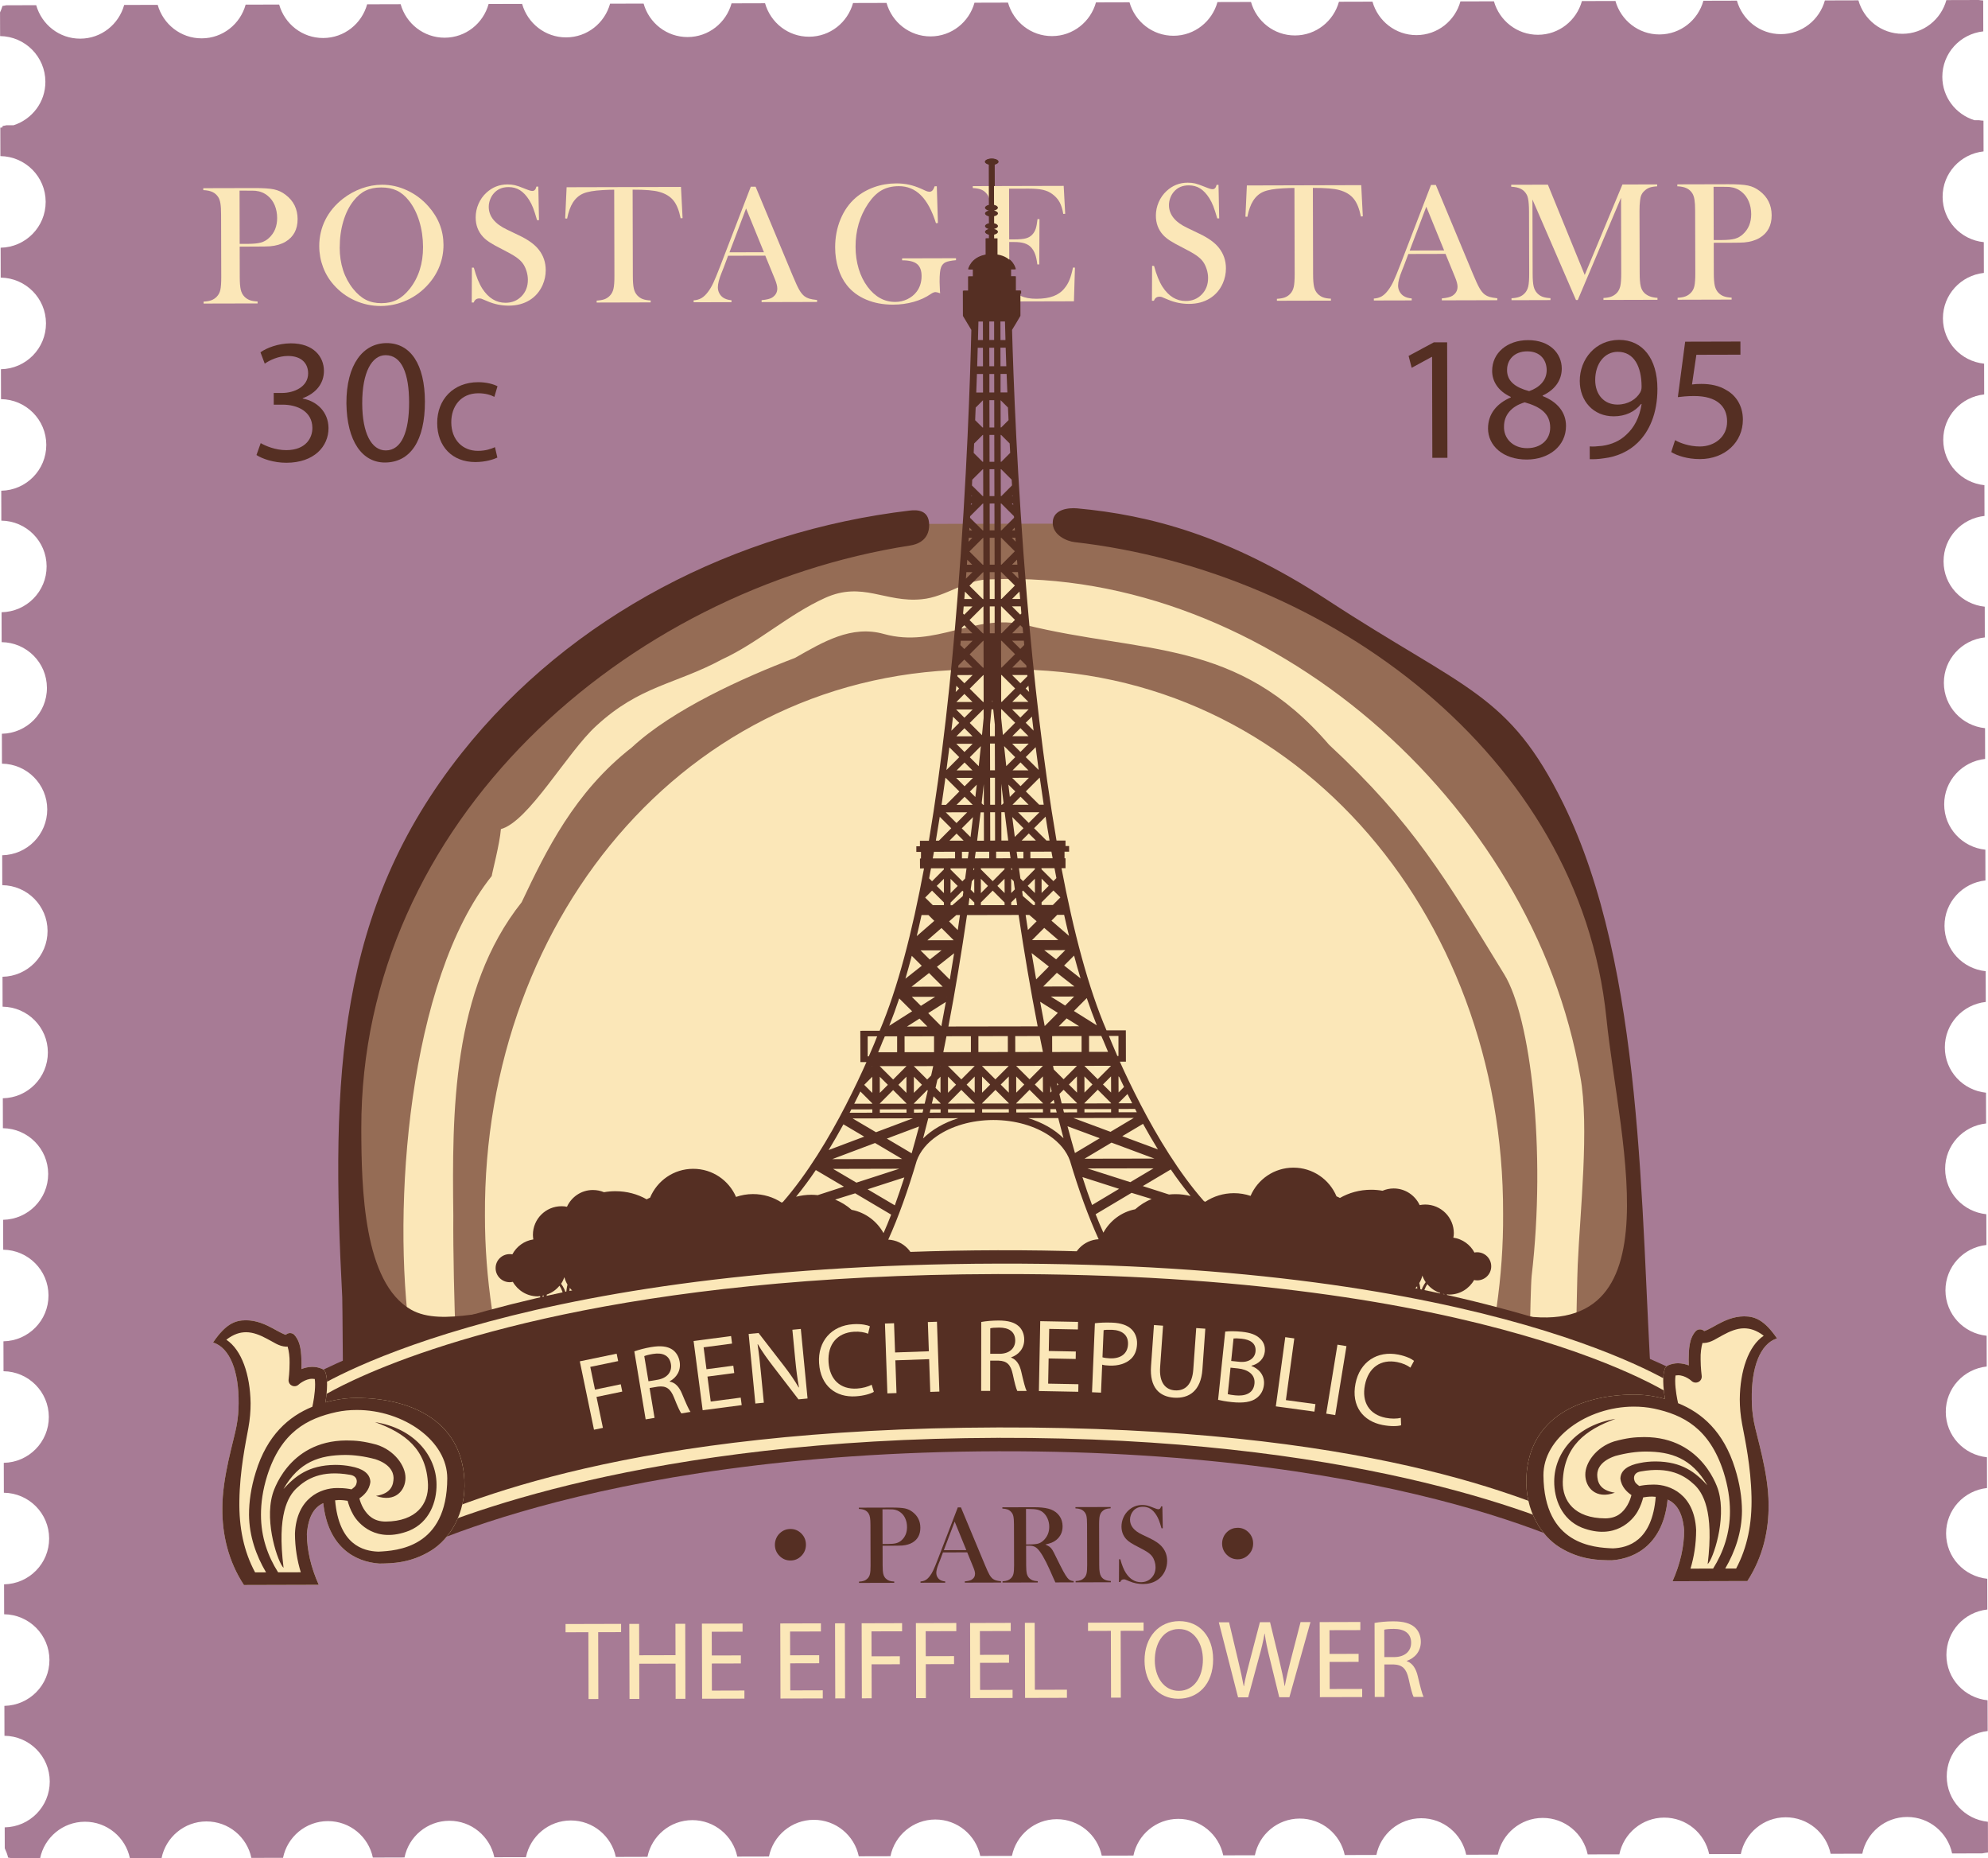 <svg xmlns="http://www.w3.org/2000/svg" width="1080" height="1009.34" viewBox="0 0 1080 1009.34"><g id="a"/><g id="b"><g id="c"><g id="d"><path d="M1077.43 16.96l-.04-16.71c-.83-.08-1.68-.09-2.5-.25l-17.5.05c-2.89 10.51-12.41 18.28-23.85 18.31-11.43.03-20.99-7.69-23.94-18.18l-18.21.05c-2.91 10.51-12.42 18.28-23.86 18.31-11.42.03-20.97-7.7-23.94-18.19l-18.2.05c-2.89 10.51-12.41 18.28-23.85 18.31-11.43.03-20.99-7.69-23.94-18.18l-18.2.05c-2.92 10.51-12.43 18.28-23.86 18.31-11.42.03-20.98-7.69-23.95-18.18l-18.2.05c-2.9 10.51-12.41 18.28-23.85 18.31-11.43.03-20.99-7.69-23.93-18.18l-18.21.05c-2.91 10.51-12.42 18.28-23.86 18.31-11.43.03-20.97-7.69-23.93-18.19l-18.21.05c-2.9 10.51-12.4 18.28-23.85 18.31-11.43.03-20.99-7.69-23.94-18.18l-18.21.05c-2.91 10.5-12.42 18.28-23.86 18.31-11.44.03-20.98-7.69-23.94-18.19l-18.2.05c-2.89 10.5-12.4 18.28-23.84 18.31-11.43.03-20.99-7.69-23.94-18.19l-18.2.05c-2.91 10.51-12.42 18.28-23.86 18.31-11.44.03-20.98-7.69-23.94-18.18l-18.2.05c-2.9 10.51-12.41 18.28-23.85 18.31-11.44.03-20.99-7.69-23.93-18.18l-18.21.05c-2.91 10.51-12.42 18.28-23.86 18.31-11.43.03-20.97-7.69-23.93-18.19l-18.2.05c-2.9 10.51-12.41 18.28-23.85 18.31-11.43.03-20.99-7.69-23.94-18.19l-18.2.05c-2.91 10.51-12.43 18.28-23.87 18.31-11.44.03-20.97-7.69-23.93-18.18l-18.21.05c-2.89 10.51-12.41 18.28-23.84 18.31-11.43.03-20.99-7.7-23.94-18.19l-18.2.05c-2.91 10.51-12.42 18.28-23.86 18.31-11.44.03-20.97-7.69-23.94-18.18l-16.27.04c-.68.11-1.33.32-2.04.36-.36 1.22-.81 2.4-1.34 3.53l.04 12.85c13.57.17 24.57 11.19 24.6 24.82.03 11.09-7.26 20.37-17.28 23.61H3.55c-.68.12-1.33.33-2.04.38-.09.28-.22.54-.31.82-.35.02-.68.12-1.03.12l.04 15.45c13.57.17 24.57 11.18 24.6 24.82.03 13.63-10.91 24.69-24.47 24.93l.04 16.25c13.57.16 24.57 11.19 24.6 24.81.04 13.64-10.9 24.7-24.47 24.94l.04 16.25c13.57.16 24.57 11.18 24.6 24.81.03 13.63-10.91 24.7-24.47 24.93l.04 16.25c13.57.16 24.57 11.19 24.6 24.81.04 13.63-10.9 24.7-24.47 24.94l.04 16.25c13.57.16 24.57 11.18 24.6 24.81.03 13.64-10.91 24.7-24.47 24.94l.04 16.25c13.57.16 24.57 11.18 24.6 24.81.03 13.63-10.9 24.69-24.47 24.93l.04 16.25c13.57.16 24.57 11.18 24.6 24.81.04 13.63-10.9 24.7-24.47 24.94l.04 16.25c13.57.16 24.57 11.18 24.6 24.81.03 13.63-10.9 24.7-24.47 24.93l.04 16.26c13.57.16 24.57 11.18 24.6 24.81.03 13.63-10.9 24.69-24.47 24.94l.04 16.25c13.57.16 24.57 11.18 24.6 24.81.04 13.64-10.91 24.7-24.47 24.94l.04 16.25c13.57.16 24.57 11.18 24.61 24.81.03 13.63-10.91 24.7-24.47 24.94l.04 16.25c13.57.16 24.57 11.18 24.6 24.81.04 13.63-10.91 24.69-24.48 24.94l.04 16.25c13.57.16 24.57 11.18 24.6 24.81.04 13.63-10.91 24.7-24.47 24.94l.04 16.25c13.57.16 24.57 11.18 24.6 24.81.04 13.63-10.9 24.7-24.47 24.93l.03 11.38c.76 1.61 1.42 3.27 1.82 5.05.9.07 1.74.33 2.61.49l14.75-.04c2.29-11.35 12.32-19.91 24.34-19.94 12.03-.03 22.11 8.48 24.46 19.82l17.2-.04c2.29-11.34 12.31-19.91 24.34-19.94 12.04-.03 22.09 8.48 24.45 19.81l17.2-.04c2.29-11.35 12.31-19.91 24.33-19.94 12.03-.04 22.11 8.48 24.46 19.81l17.2-.05c2.3-11.34 12.31-19.91 24.34-19.94 12.03-.03 22.09 8.48 24.45 19.81l17.19-.04c2.3-11.35 12.31-19.91 24.34-19.94 12.03-.03 22.11 8.48 24.46 19.81l17.2-.05c2.3-11.35 12.31-19.91 24.35-19.94 12.03-.03 22.1 8.48 24.45 19.81l17.2-.04c2.29-11.35 12.31-19.91 24.34-19.94 12.03-.03 22.1 8.47 24.46 19.81l17.21-.04c2.29-11.34 12.31-19.91 24.34-19.94 12.03-.03 22.09 8.48 24.45 19.81l17.2-.04c2.3-11.35 12.31-19.91 24.34-19.94 12.03-.04 22.11 8.48 24.46 19.81l17.2-.05c2.3-11.34 12.31-19.91 24.34-19.94 12.03-.03 22.09 8.48 24.44 19.82l17.2-.04c2.3-11.35 12.31-19.91 24.34-19.94 12.03-.03 22.12 8.48 24.47 19.81l17.2-.05c2.3-11.35 12.31-19.91 24.34-19.94 12.04-.03 22.1 8.48 24.45 19.82l17.2-.05c2.29-11.34 12.33-19.91 24.34-19.94 12.03-.03 22.1 8.48 24.46 19.81l17.2-.04c2.3-11.34 12.31-19.91 24.34-19.94 12.03-.03 22.09 8.48 24.44 19.81l17.2-.04c2.3-11.35 12.32-19.91 24.34-19.94 12.04-.04 22.11 8.48 24.46 19.81l17.2-.04c2.29-11.35 12.31-19.91 24.34-19.94 12.04-.03 22.09 8.48 24.45 19.81l16.38-.04c1.01-.23 2.06-.35 3.11-.46l-.04-16.7c-12.53-1.29-22.34-11.72-22.37-24.59-.03-12.86 9.72-23.36 22.24-24.7l-.05-16.7c-12.53-1.29-22.34-11.73-22.37-24.59-.03-12.86 9.72-23.36 22.24-24.71l-.04-16.7c-12.53-1.29-22.34-11.72-22.37-24.59-.03-12.86 9.72-23.36 22.24-24.7l-.04-16.71c-12.53-1.29-22.34-11.72-22.37-24.59-.03-12.85 9.72-23.36 22.24-24.7l-.04-16.7c-12.53-1.29-22.33-11.73-22.37-24.6-.03-12.85 9.72-23.36 22.24-24.7l-.04-16.71c-12.53-1.28-22.34-11.72-22.37-24.59-.03-12.86 9.72-23.36 22.24-24.7l-.04-16.71c-12.53-1.29-22.34-11.72-22.37-24.59-.03-12.85 9.72-23.36 22.24-24.7l-.05-16.71c-12.53-1.28-22.33-11.72-22.37-24.59-.03-12.86 9.72-23.36 22.24-24.7l-.04-16.7c-12.53-1.29-22.34-11.73-22.37-24.59-.03-12.86 9.72-23.36 22.24-24.7l-.04-16.71c-12.53-1.29-22.34-11.72-22.37-24.59-.03-12.85 9.72-23.36 22.24-24.7l-.04-16.7c-12.53-1.29-22.34-11.72-22.37-24.59-.03-12.86 9.72-23.36 22.24-24.7l-.04-16.7c-12.53-1.29-22.34-11.73-22.37-24.59-.03-12.86 9.72-23.36 22.24-24.7l-.04-16.71c-12.53-1.29-22.34-11.72-22.37-24.59-.03-12.85 9.72-23.35 22.24-24.7l-.04-16.7c-12.53-1.28-22.34-11.72-22.37-24.58-.03-12.87 9.72-23.37 22.24-24.71l-.04-16.7c-.83-.08-1.68-.09-2.5-.26h-2.45c-10.05-3.16-17.38-12.42-17.41-23.52-.03-12.87 9.72-23.37 22.24-24.72z" fill="#a77b95"/><path d="M554.74 159.55v-1.7h-2.85v-7.77l-2.6.04v-3.89h2.58s-1.1-6.62-9.57-7.98v-8.8l-1.82.02v-2.01c1.21-.28 2.08-.86 2.06-1.54.0-.69-.86-1.28-2.09-1.54v-.03c1.23-.27 2.1-.84 2.1-1.54-.02-.69-.87-1.28-2.09-1.53v-3.82c1.23-.26 2.07-.86 2.09-1.53-.02-.7-.87-1.27-2.09-1.54v-.04c1.22-.26 2.07-.86 2.07-1.53.0-.7-.87-1.27-2.09-1.53l-.04-21.9c1.23-.27 2.09-.86 2.09-1.53.0-.94-1.56-1.7-3.51-1.69-1.94.0-3.5.76-3.53 1.69.02.7.91 1.27 2.12 1.52l.05 21.92c-1.21.26-2.09.84-2.11 1.53.0.68.88 1.28 2.12 1.53v.03c-1.24.28-2.09.87-2.09 1.55-.01.69.89 1.28 2.08 1.53l.03 3.81c-1.25.27-2.11.86-2.11 1.55.02.7.87 1.27 2.1 1.54v.02c-1.22.26-2.1.85-2.09 1.54.0.68.85 1.27 2.1 1.54v2h-1.82l.02 8.86c-8.27 1.44-9.53 7.97-9.53 7.97h2.58v3.86h-2.58v7.76h-2.84v1.72l31.28-.08z" fill="#552f23"/><g><path d="M130.21 133.92l.04 16.48c0 3.12.19 5.44.55 6.96.35 1.52 1.01 2.76 1.96 3.74.83.85 1.79 1.49 2.88 1.9 1.09.41 2.52.66 4.3.75v1.06l-29.34.07v-1.06c1.77-.09 3.2-.35 4.29-.77 1.09-.42 2.04-1.05 2.86-1.91.98-.98 1.63-2.22 1.96-3.72.33-1.5.5-3.83.49-6.98l-.09-33.84c0-2.63-.12-4.66-.36-6.08-.23-1.42-.63-2.58-1.18-3.46-.8-1.22-1.81-2.13-3.04-2.72-1.23-.6-2.82-.95-4.78-1.07h-.32v-1.06l27.69-.07c4.84-.01 8.4.22 10.7.71 2.3.48 4.4 1.46 6.3 2.92 4.36 3.29 6.54 7.7 6.56 13.21.01 5.6-2.18 9.71-6.58 12.32-2.29 1.35-5.08 2.17-8.35 2.46-1.04.1-3.55.15-7.53.16l-9 .03zm0-1.47h4.5c3.03-.02 5.36-.25 7-.7 1.64-.45 3.1-1.27 4.38-2.47 3-2.73 4.48-6.36 4.47-10.89.0-2.51-.45-4.81-1.32-6.91-.88-2.09-2.13-3.8-3.76-5.11-1.87-1.56-4.09-2.47-6.66-2.74-.71-.06-2.31-.09-4.82-.08h-3.86l.07 28.89z" fill="#fbe7b8"/><path d="M173.43 133.79c-.01-5.15 1.08-9.92 3.27-14.32 2.19-4.4 5.4-8.25 9.61-11.54 3.15-2.43 6.54-4.3 10.18-5.61 3.64-1.31 7.31-1.97 11.02-1.98 4.71-.01 9.28 1.01 13.69 3.07 4.41 2.06 8.28 4.96 11.59 8.72 5.4 6.11 8.12 13.07 8.14 20.89.0 3.92-.68 7.71-2.08 11.35-1.4 3.65-3.44 6.98-6.13 9.99-3.3 3.75-7.2 6.65-11.71 8.72-4.51 2.06-9.23 3.1-14.16 3.12-4.87.01-9.52-.97-13.96-2.95-4.44-1.98-8.28-4.79-11.5-8.43-2.55-2.84-4.51-6.08-5.88-9.7-1.37-3.63-2.06-7.4-2.07-11.32zm11.11.66c.02 8.89 2.46 16.37 7.31 22.45 2.18 2.72 4.49 4.7 6.93 5.93 2.43 1.23 5.25 1.85 8.43 1.84 3.21.0 6.04-.63 8.47-1.86 2.43-1.23 4.74-3.23 6.94-5.99 4.82-6.14 7.22-13.7 7.2-22.67-.01-4.93-.69-9.6-2.03-13.99-1.34-4.39-3.23-8.12-5.65-11.18-1.97-2.51-4.15-4.33-6.56-5.47-2.41-1.14-5.25-1.71-8.52-1.7-3.25.0-6.05.58-8.42 1.72-2.37 1.14-4.56 2.98-6.57 5.53-2.41 3.04-4.27 6.77-5.57 11.18-1.31 4.41-1.95 9.15-1.94 14.2z" fill="#fbe7b8"/><path d="M256.27 164.31l.09-18.96 1.06.04c1.3 4.82 2.84 8.62 4.62 11.4 3.35 5.12 7.55 7.68 12.6 7.66 3.52.0 6.42-1.2 8.71-3.56 2.29-2.36 3.43-5.35 3.42-8.96.0-1.56-.26-3.15-.77-4.78-.51-1.62-1.2-3.01-2.05-4.17-.89-1.19-2.14-2.34-3.75-3.43-1.61-1.1-4.07-2.48-7.38-4.16-2.91-1.46-5.14-2.69-6.69-3.7-1.55-1.01-2.8-2.03-3.75-3.06-2.64-2.87-3.96-6.37-3.97-10.51.0-2.54.5-4.99 1.52-7.35 1.02-2.36 2.44-4.38 4.28-6.07 3.24-3.01 7.07-4.52 11.51-4.53 1.44.0 2.77.14 4 .42 1.23.29 2.86.86 4.92 1.71 1.53.61 2.57 1 3.13 1.16.55.17 1.04.25 1.47.25 1.07.0 1.79-.78 2.15-2.35h1.06l.37 18.23h-1.06c-.83-2.9-1.55-5.13-2.15-6.68-.6-1.54-1.31-2.97-2.15-4.29-1.5-2.38-3.16-4.15-4.96-5.29-1.81-1.14-3.89-1.71-6.24-1.71-3.42.0-6.12 1.18-8.1 3.52-.82.95-1.47 2.07-1.94 3.36-.47 1.29-.7 2.57-.7 3.86.01 5.12 3.31 9.23 9.89 12.34l6.47 3.11c4.99 2.35 8.59 4.94 10.8 7.79 2.51 3.18 3.78 6.88 3.79 11.11.0 2.81-.55 5.5-1.68 8.07-1.58 3.58-3.96 6.34-7.14 8.29-3.18 1.95-6.93 2.92-11.24 2.94-3.95.01-7.75-.76-11.4-2.31-1.9-.82-3.03-1.29-3.4-1.42-.37-.12-.78-.18-1.24-.18-1.47.0-2.48.74-3.02 2.21h-1.06z" fill="#fbe7b8"/><path d="M333.68 103.04c-1.93.0-3.99.07-6.2.2-4.71.26-8.23.86-10.53 1.82-2.31.96-4.21 2.6-5.71 4.93-1.37 2.15-2.42 5.06-3.15 8.74l-1.05-.09.78-16.95 62.13-.16.87 16.94-1.06.09c-.84-4.25-2.14-7.47-3.9-9.66-1.76-2.18-4.33-3.75-7.71-4.69-2.85-.82-7.67-1.22-14.47-1.2l.12 46.84c0 3.12.19 5.44.55 6.95.35 1.52 1.01 2.76 1.96 3.74.86.89 1.83 1.53 2.92 1.92 1.09.39 2.5.64 4.25.73v1.05l-29.34.08v-1.06c1.77-.1 3.2-.35 4.29-.75 1.09-.4 2.06-1.05 2.91-1.94.95-.98 1.59-2.22 1.94-3.73.35-1.5.52-3.83.51-6.98l-.12-46.84z" fill="#fbe7b8"/><path d="M443.92 164.01l-30.17.08v-1.06c2.72-.25 4.62-.72 5.69-1.39 1.89-1.2 2.84-2.85 2.83-4.97.0-1.25-.44-2.94-1.3-5.05l-.79-1.93-4.44-10.83-20.2.05-2.37 6.35-1.14 2.85c-1.37 3.37-2.05 6.02-2.05 7.95.0 1.13.26 2.19.77 3.17.51.98 1.19 1.77 2.05 2.38 1.2.82 2.73 1.31 4.59 1.46v1.05l-20.57.05v-1.05c1.62-.1 3.04-.5 4.26-1.21 1.22-.71 2.41-1.84 3.57-3.41.97-1.26 1.93-2.88 2.86-4.85.93-1.98 2.15-4.94 3.67-8.89l16.69-43.35h2.62l20.1 48.2c1.51 3.64 2.71 6.24 3.6 7.8.89 1.56 1.86 2.74 2.9 3.53.74.55 1.58.97 2.53 1.26.95.29 2.37.54 4.27.75v1.06zm-28.9-27.02-9.7-23.76-9.03 23.81 18.74-.05z" fill="#fbe7b8"/><path d="M508.93 101.16l.6 19.97-1.06.09c-2.13-6.79-4.85-11.84-8.17-15.15-3.31-3.31-7.31-4.96-12-4.95-3.64.0-6.77.76-9.38 2.25-2.62 1.49-5.05 3.91-7.31 7.25-4.57 6.84-6.85 14.65-6.82 23.44.0 4.19.57 8.15 1.68 11.87 1.11 3.72 2.73 6.99 4.85 9.84 4.11 5.5 9.13 8.24 15.04 8.22 2.33.0 4.51-.5 6.56-1.48 2.05-.99 3.73-2.34 5.04-4.06 1.8-2.39 2.69-5.23 2.69-8.5.0-3.03-.83-5.22-2.47-6.56-1.64-1.34-4.34-2.01-8.11-2v-1.06l29.29-.08v1.06c-2.69.25-4.58.63-5.67 1.14-1.08.51-1.89 1.38-2.4 2.6-.58 1.35-.86 4.03-.85 8.04.0 1.1.07 2.82.2 5.14l.1 1.06c-1.16-.43-2.02-.64-2.57-.64-.67.0-1.53.36-2.57 1.06-2.66 1.85-5.75 3.26-9.27 4.25-3.52.99-7.23 1.49-11.15 1.5-5.39.02-10.25-.89-14.58-2.72-4.34-1.82-7.86-4.45-10.56-7.87-2.03-2.57-3.59-5.62-4.68-9.17-1.1-3.55-1.65-7.31-1.66-11.29-.01-5.48.95-10.58 2.9-15.3 1.95-4.72 4.69-8.62 8.24-11.69 2.9-2.49 6.25-4.41 10.04-5.76 3.79-1.36 7.8-2.04 12.03-2.05 2.45.0 4.72.22 6.82.67 2.1.45 4.33 1.2 6.69 2.23l2.71 1.23c.67.27 1.29.41 1.84.41 1.23.0 2.16-1 2.79-2.99h1.19z" fill="#fbe7b8"/><path d="M577.86 100.98l.82 15.15-1.06.05c-.4-2.57-1.07-4.69-1.99-6.38-.92-1.68-2.26-3.16-4.01-4.44-1.44-1.07-3.14-1.82-5.11-2.26-1.96-.44-4.56-.65-7.81-.65l-10.52.03.07 27.55h2.75c2.79-.01 4.89-.2 6.29-.57 1.41-.37 2.55-1.03 3.44-1.98.85-.89 1.49-1.94 1.9-3.15.41-1.21.75-2.99 1.02-5.35l1.06.04-.12 24.61h-1.05c-.28-2.35-.69-4.25-1.24-5.69-.54-1.44-1.28-2.66-2.23-3.67-.92-.98-2.12-1.69-3.59-2.15-1.47-.45-3.34-.68-5.6-.67h-2.62l.03 10.52c.01 4.19.13 7.25.34 9.16.22 1.91.64 3.51 1.25 4.79 1.04 2.2 2.63 3.81 4.76 4.83 2.13 1.02 4.94 1.53 8.43 1.52 3.67-.01 6.75-.48 9.23-1.42 2.48-.94 4.5-2.39 6.05-4.36 1.1-1.32 1.99-2.82 2.67-4.51.68-1.68 1.31-3.91 1.89-6.66l1.06.04-.55 18.28-54.78.14v-1.06c1.74-.1 3.16-.35 4.24-.75 1.09-.4 2.06-1.05 2.91-1.94.95-.98 1.59-2.23 1.94-3.75.35-1.52.52-3.84.51-6.96l-.09-33.84c0-3.12-.19-5.44-.54-6.96-.36-1.52-1.01-2.76-1.96-3.74-.83-.88-1.79-1.53-2.88-1.92-1.09-.39-2.52-.64-4.3-.72v-1.06l49.36-.13z" fill="#fbe7b8"/><path d="M625.8 163.35l.09-18.96 1.06.04c1.3 4.82 2.84 8.62 4.62 11.39 3.35 5.12 7.55 7.68 12.6 7.66 3.52.0 6.42-1.2 8.71-3.56 2.29-2.36 3.43-5.35 3.42-8.96.0-1.56-.26-3.15-.77-4.77-.51-1.62-1.19-3.01-2.05-4.17-.89-1.19-2.14-2.34-3.75-3.43-1.61-1.1-4.07-2.48-7.38-4.16-2.91-1.46-5.14-2.7-6.69-3.7-1.55-1.01-2.8-2.03-3.75-3.06-2.64-2.87-3.96-6.37-3.97-10.5.0-2.54.5-4.99 1.52-7.35 1.02-2.36 2.45-4.38 4.28-6.07 3.24-3.01 7.07-4.52 11.51-4.53 1.44.0 2.77.14 4 .42 1.23.29 2.86.86 4.92 1.71 1.53.61 2.57 1 3.13 1.16.55.17 1.04.25 1.47.25 1.07.0 1.79-.78 2.15-2.35h1.05l.37 18.23h-1.06c-.83-2.9-1.55-5.13-2.15-6.67-.6-1.55-1.31-2.97-2.14-4.29-1.51-2.38-3.16-4.15-4.96-5.29-1.8-1.14-3.88-1.71-6.24-1.71-3.42.0-6.13 1.18-8.1 3.51-.82.95-1.47 2.07-1.94 3.36-.47 1.29-.7 2.57-.7 3.86.01 5.12 3.31 9.23 9.89 12.34l6.47 3.11c4.99 2.35 8.59 4.94 10.8 7.79 2.51 3.18 3.78 6.88 3.79 11.11.0 2.81-.55 5.5-1.68 8.07-1.58 3.58-3.96 6.34-7.14 8.29-3.18 1.95-6.93 2.93-11.24 2.94-3.95.0-7.75-.76-11.4-2.31-1.9-.82-3.03-1.29-3.4-1.42-.37-.12-.78-.18-1.24-.18-1.47.0-2.48.74-3.02 2.21h-1.06z" fill="#fbe7b8"/><path d="M703.22 102.08c-1.93.0-3.99.07-6.2.2-4.71.26-8.23.86-10.53 1.82-2.31.95-4.21 2.6-5.7 4.93-1.37 2.15-2.42 5.06-3.15 8.73l-1.05-.09.78-16.95 62.13-.16.87 16.94-1.06.09c-.84-4.25-2.14-7.47-3.91-9.65-1.76-2.18-4.33-3.75-7.7-4.69-2.85-.82-7.67-1.22-14.47-1.2l.12 46.84c0 3.12.19 5.44.55 6.95.35 1.52 1.01 2.76 1.96 3.74.86.89 1.83 1.53 2.92 1.92 1.09.4 2.5.64 4.25.72v1.06l-29.34.07v-1.05c1.77-.1 3.2-.35 4.29-.75 1.09-.4 2.06-1.05 2.91-1.94.95-.98 1.59-2.22 1.94-3.73.35-1.5.52-3.83.51-6.98l-.12-46.84z" fill="#fbe7b8"/><path d="M813.46 163.05l-30.17.08v-1.06c2.72-.25 4.62-.71 5.69-1.39 1.9-1.2 2.84-2.86 2.84-4.97.0-1.25-.44-2.94-1.3-5.05l-.79-1.93-4.44-10.83-20.21.05-2.37 6.34-1.14 2.85c-1.37 3.37-2.05 6.02-2.05 7.95.0 1.13.26 2.19.77 3.17.51.98 1.19 1.77 2.05 2.38 1.19.82 2.73 1.31 4.59 1.46v1.06l-20.57.05v-1.05c1.62-.1 3.04-.5 4.26-1.2 1.22-.71 2.41-1.85 3.57-3.41.97-1.26 1.93-2.88 2.86-4.85.93-1.97 2.15-4.94 3.67-8.89l16.69-43.35h2.62l20.1 48.2c1.51 3.64 2.71 6.24 3.6 7.8.89 1.56 1.86 2.74 2.9 3.53.74.55 1.58.97 2.53 1.26.95.29 2.37.54 4.27.75v1.05zm-28.91-27.02-9.7-23.76-9.03 23.81 18.73-.05z" fill="#fbe7b8"/><path d="M900.28 101.2c-1.75.1-3.15.34-4.2.72-1.05.39-2.02 1.02-2.91 1.92-.67.64-1.18 1.36-1.51 2.14-.34.78-.56 1.77-.68 2.96-.21 1.59-.31 3.47-.3 5.65l.09 33.84c0 3.15.2 5.49.57 7.02.37 1.53 1.03 2.75 1.98 3.67 1.69 1.62 4.06 2.5 7.12 2.65v1.06l-29.34.08v-1.06c1.77-.09 3.2-.35 4.29-.77 1.08-.42 2.06-1.05 2.91-1.91.94-.98 1.59-2.23 1.94-3.75.35-1.52.52-3.84.51-6.96l-.1-41.05-23.51 55.53h-.97l-23.65-54.58.11 40.23c0 3.15.19 5.48.55 6.98.35 1.5 1.01 2.74 1.96 3.72.86.89 1.83 1.53 2.92 1.92 1.09.39 2.5.64 4.25.72v1.06l-21.16.06v-1.06c1.74-.1 3.16-.34 4.24-.75 1.08-.4 2.06-1.05 2.91-1.94.95-.98 1.59-2.23 1.94-3.75.35-1.52.52-3.83.51-6.96l-.09-33.84c0-1.41-.05-2.74-.15-4-.16-2.26-.51-3.92-1.07-4.96-.77-1.44-1.82-2.5-3.15-3.18-1.33-.69-3.1-1.09-5.31-1.2v-1.06l19.93-.05 20.01 49.04 20.49-49.14 18.87-.05v1.06z" fill="#fbe7b8"/><path d="M931 131.84l.04 16.48c0 3.12.19 5.44.55 6.95.36 1.51 1.01 2.76 1.96 3.74.83.86 1.79 1.49 2.88 1.9 1.09.41 2.52.66 4.29.75v1.06l-29.34.08v-1.06c1.77-.1 3.2-.35 4.29-.77 1.09-.42 2.04-1.05 2.87-1.91.98-.98 1.63-2.22 1.96-3.72.33-1.5.5-3.83.49-6.98l-.09-33.84c0-2.63-.13-4.66-.36-6.08-.23-1.43-.63-2.58-1.18-3.46-.8-1.22-1.81-2.13-3.04-2.72-1.23-.59-2.82-.95-4.78-1.07h-.32v-1.06l27.69-.07c4.84-.01 8.4.22 10.7.71 2.3.48 4.39 1.46 6.3 2.92 4.36 3.29 6.54 7.7 6.56 13.21.02 5.6-2.18 9.71-6.58 12.32-2.29 1.35-5.08 2.17-8.35 2.46-1.04.09-3.55.15-7.53.16l-9 .02zm0-1.47h4.5c3.03-.02 5.36-.25 7-.7 1.63-.45 3.09-1.27 4.38-2.47 2.99-2.73 4.48-6.36 4.47-10.89.0-2.51-.45-4.81-1.33-6.91-.88-2.1-2.13-3.8-3.76-5.11-1.87-1.56-4.09-2.47-6.67-2.74-.71-.06-2.31-.09-4.82-.08h-3.86l.08 28.89z" fill="#fbe7b8"/></g><g><g><path d="M141.63 240.67c2.42 1.44 7.93 3.84 13.91 3.82 10.81-.03 14.27-6.89 14.16-12.2-.12-8.78-8.04-12.53-16.25-12.5h-4.73l-.02-6.36h4.73c6.18-.03 13.99-3.23 13.97-10.66-.01-5.02-3.21-9.45-11.03-9.43-5.02.01-9.84 2.25-12.54 4.18l-2.33-6.17c3.37-2.42 9.74-4.85 16.49-4.87 12.35-.03 17.97 7.29 17.99 14.91.02 6.56-3.92 12.07-11.54 14.89v.19c7.72 1.43 13.92 7.2 14.03 15.99.03 10.04-7.86 18.84-22.82 18.88-7.05.02-13.23-2.19-16.32-4.2l2.3-6.47z" fill="#552f23"/><path d="M230.84 218.05c.06 21.33-7.92 33.12-21.72 33.16-12.26.03-20.68-11.43-20.93-32.18-.06-21.13 9.08-32.64 21.82-32.68 13.12-.03 20.78 11.72 20.83 31.7zm-34.06 1.05c.04 16.31 5.08 25.56 12.8 25.54 8.59-.02 12.71-10.17 12.67-26.19-.04-15.44-3.93-25.57-12.8-25.54-7.34.02-12.72 9.11-12.67 26.19z" fill="#552f23"/><path d="M270.2 248.53c-1.97.95-6.35 2.42-11.93 2.43-12.54.03-20.72-8.45-20.76-21.16-.03-12.8 8.7-22.18 22.27-22.22 4.47-.01 8.42 1.09 10.49 2.21l-1.7 5.76c-1.8-.94-4.64-1.96-8.76-1.95-9.54.03-14.67 7.17-14.65 15.76.02 9.62 6.23 15.53 14.47 15.51 4.29-.01 7.12-1.05 9.27-2l1.3 5.67z" fill="#552f23"/></g><g><path d="M777.98 193.85h-.19l-10.89 5.92-1.66-6.46 13.69-7.37 7.24-.02.16 62.73-8.2.02-.14-54.82z" fill="#552f23"/><path d="M820.69 215.55c-7.05-3.26-10.06-8.66-10.07-14.06-.03-9.94 8.35-16.72 19.45-16.75 12.16-.03 18.35 7.48 18.37 15.39.02 5.31-2.67 11.11-10.38 14.7v.29c7.83 3.07 12.67 8.65 12.69 16.18.03 11-9.31 18.26-21.28 18.3-13.13.03-21.06-7.67-21.09-16.84-.02-7.91 4.69-13.62 12.41-16.92l-.1-.29zm21.47 16.64c-.02-7.53-5.34-11.28-13.84-13.67-7.33 2.14-11.27 7.07-11.25 13.06-.28 6.27 4.57 11.86 12.57 11.84 7.63-.02 12.54-4.76 12.52-11.23zm-23.44-31.3c-.08 6.27 4.75 9.64 12 11.55 5.4-1.85 9.54-5.72 9.53-11.41-.01-5.02-3.02-10.22-10.64-10.2-7.04.02-10.89 4.66-10.88 10.07z" fill="#552f23"/><path d="M863.61 242.46c1.84.19 3.96-.01 6.86-.31 4.92-.69 9.54-2.63 13.11-6.11 4.14-3.77 7.12-9.28 8.25-16.62h-.29c-3.46 4.26-8.48 6.68-14.84 6.7-11.19.03-18.46-8.44-18.48-19.16-.03-11.87 8.53-22.32 21.37-22.35 12.83-.03 20.78 10.27 20.82 26.48.04 13.7-4.57 23.37-10.73 29.37-4.81 4.74-11.47 7.65-18.22 8.44-3.09.49-5.79.59-7.81.5l-.02-6.95zm3-36.01c.02 7.82 4.76 13.3 12.1 13.29 5.69-.01 10.13-2.82 12.34-6.59.48-.87.77-1.74.76-3.19-.03-10.71-4.01-18.9-12.98-18.88-7.14.02-12.24 6.4-12.22 15.38z" fill="#552f23"/><path d="M945.51 192.64l-23.94.06-2.37 16.12c1.45-.2 2.8-.3 5.11-.3 4.92-.01 9.65.94 13.52 3.34 4.93 2.69 8.99 8.18 9.01 16 .03 12.26-9.69 21.45-23.3 21.49-6.85.02-12.55-1.9-15.64-3.82l2.11-6.47c2.61 1.54 7.73 3.45 13.52 3.44 7.91-.02 14.85-5.25 14.73-13.65-.02-8.11-5.54-13.79-17.98-13.75-3.67.0-6.47.3-8.78.6l3.98-30.12 30.01-.08.02 7.14z" fill="#552f23"/></g></g><g><path d="M319.64 886.52l-12.4.03v-4.48l30.18-.08v4.48l-12.45.03.09 36.29-5.32.02-.1-36.3z" fill="#fbe7b8"/><path d="M347.21 881.98l.05 17.06 19.72-.05-.04-17.06h5.32l.1 40.76-5.32.02-.05-19.12-19.72.05.05 19.12h-5.33l-.11-40.76h5.33z" fill="#fbe7b8"/><path d="M402.49 903.49l-15.79.04.04 14.7 17.67-.05v4.41l-22.98.06-.11-40.78 22.08-.06v4.42l-16.74.04.03 12.88 15.79-.04v4.36z" fill="#fbe7b8"/><path d="M445.07 903.38l-15.79.04.04 14.7 17.66-.05v4.41l-22.98.06-.11-40.78 22.08-.06v4.42l-16.75.04.03 12.89 15.79-.04v4.35z" fill="#fbe7b8"/><path d="M458.98 881.68l.11 40.78-5.33.02-.11-40.78 5.33-.02z" fill="#fbe7b8"/><path d="M468.11 881.66l21.96-.06v4.42l-16.63.04.04 13.55 15.37-.04v4.35l-15.36.04.05 18.45-5.33.02-.11-40.78z" fill="#fbe7b8"/><path d="M497.56 881.58l21.96-.06v4.42l-16.63.04.04 13.55 15.37-.04v4.35l-15.35.04.05 18.45h-5.32l-.11-40.76z" fill="#fbe7b8"/><path d="M548.19 903.11l-15.79.04.04 14.71 17.66-.05v4.42l-22.98.06-.11-40.77 22.08-.06v4.42l-16.75.04.04 12.89 15.79-.04v4.35z" fill="#fbe7b8"/><path d="M556.78 881.43h5.32l.1 36.35 17.42-.04v4.41l-22.74.06-.1-40.78z" fill="#fbe7b8"/><path d="M603.48 885.78l-12.4.04v-4.48l30.18-.08v4.47l-12.45.03.09 36.3h-5.32l-.09-36.29z" fill="#fbe7b8"/><path d="M659.05 901.13c.04 13.98-8.48 21.5-18.88 21.53-10.83.03-18.35-8.37-18.39-20.7-.03-12.95 7.93-21.44 18.82-21.46 11.19-.03 18.41 8.48 18.44 20.64zm-31.7.69c.02 8.78 4.76 16.57 13.11 16.54 8.35-.02 13.05-7.72 13.03-16.97-.02-8.17-4.28-16.63-13.05-16.6-8.77.02-13.11 8.13-13.08 17.03z" fill="#fbe7b8"/><path d="M672.59 921.9l-10.45-40.75h5.57l4.89 20.6c1.23 5.07 2.33 10.16 3.06 14.08h.12c.65-4.05 1.91-8.9 3.29-14.17l5.39-20.58h5.51l5.01 20.67c1.16 4.84 2.26 9.68 2.88 13.97h.12c.83-4.48 1.97-9.02 3.23-14.11l5.33-20.58h5.38l-11.45 40.79h-5.51l-5.2-21.21c-1.28-5.2-2.14-9.19-2.7-13.3h-.12c-.66 4.06-1.61 8.05-3.11 13.32l-5.75 21.25h-5.51z" fill="#fbe7b8"/><path d="M738.11 902.62l-15.79.04.04 14.7 17.66-.04v4.41l-22.98.06-.11-40.77 22.08-.06v4.42l-16.75.04.03 12.89 15.79-.04v4.36z" fill="#fbe7b8"/><path d="M746.75 881.48c2.66-.49 6.53-.87 10.1-.87 5.62-.01 9.32 1.07 11.81 3.29 2 1.81 3.21 4.59 3.22 7.8.01 5.32-3.36 8.9-7.6 10.37v.18c3.09 1.08 4.97 3.98 5.95 8.21 1.34 5.68 2.33 9.61 3.17 11.18l-5.44.02c-.67-1.2-1.59-4.65-2.69-9.74-1.22-5.62-3.47-7.73-8.25-7.9h-4.96l.04 17.68h-5.26l-.1-40.22zm5.31 18.56 5.38-.02c5.63-.01 9.19-3.1 9.17-7.77-.01-5.26-3.83-7.55-9.4-7.54-2.54.0-4.29.19-5.2.44l.04 14.88z" fill="#fbe7b8"/></g><g><path d="M890.69 720.73c-2.34-154.74-13.99-241.05-71.65-308.62-62.11-72.78-160.51-117.06-227.21-127.73l-92.54.18c-12.24 2.67-23.24 6.33-37.82 10-36.36 9.16-245.41 74.54-261.94 259.09-5.45 60.64-7.64 114.32-8.02 168.9l699.17-1.81z" fill="#956c55"/><path d="M858.51 584.76c-25.67-149.55-170.93-275.87-319.45-270.11-14.2-.47-24.82 9.62-38.4 10.83-19.78 1.96-32.1-9.95-52.47-.71-19.78 8.93-36.61 24.51-55.79 33.29-25.6 13.82-44.59 14.17-68.48 36.19-15.78 14.34-36.69 52-51.8 56.06-.6 7.93-4.92 24.27-4.97 25.47-45.23 56.63-54.41 180.21-44.23 250.73l24.64-.07c-.72-15.93-1.46-47.91-1.29-66.27-.66-55.75-.84-122.4 37.13-170.13 13.25-27.96 28.66-59.76 59.82-84.07 22.23-20.63 60.42-37.89 88.68-48.64 15.28-8.67 30.61-17.95 48.3-12.98 28.31 7.82 48.86-11.44 76.74-4.95 64.44 15.88 115.11 7.01 165.08 65.09 46.07 42.77 63.31 72.78 95.19 124.74 14.32 23.35 22.87 95.23 14.87 163.8-.41 3.67-.86 23.91-.91 30.28l25.1-.07c.15-8.18.59-30.92.84-36.25 1.24-28.33 6.4-75.46 1.41-102.23zm-319.04-220.97c-162.09-5.27-276.99 132.93-276.02 296.31-.03 17.3 1.32 34.28 3.79 50.9.0.0-.04.43-.12 1.04l544.38-1.41 1.56-.66c2.37-16.62 3.65-33.61 3.51-50.93.46-163.38-115.17-301.14-277.1-295.24z" fill="#fbe7b8"/><path d="M186.37 756.79l245.24-43.92c1.87-.07 3.79-.13 5.63-.21.0.06-.05.13-.06.19h1.17c.03-.08.05-.15.08-.23 6.4-.25 12.52-.54 18.22-.84.24.34.36.68.44 1.02h1.71c-.21-.35-.37-.73-.38-1.13 6.87-.41 13.04-.84 18.32-1.34-.05.36-.07.69-.11 1.06.12.09.23.07.36.13.12.38.22.81.26 1.24h1.64c.1-.52.26-1.03.56-1.5-.06-.32-.08-.53-.09-.69.0-.15.01-.34.02-.5 6.48-.68 11.33-1.47 13.86-2.38.0-1.15-4.9-1.27-13.41-.94.19-.79.4-1.63.74-2.52.43.01.84.11 1.25.12 8.6-.02 15.58-6.99 15.53-15.59.0-8.33-6.58-15.07-14.8-15.47 5.61-12.36 10.73-26.82 15.44-42.76 1.8-5.08 5.57-9.77 11.04-13.5 7.7-5.31 18.52-8.67 30.56-8.71 12-.01 22.84 3.32 30.59 8.57 5.46 3.75 9.27 8.41 11.08 13.51 4.76 15.91 9.96 30.33 15.6 42.67-8.23.43-14.77 7.18-14.75 15.51.02 8.61 6.99 15.56 15.6 15.53.42.0.83-.08 1.23-.11 1.13 2.79 1.25 5.4 1.26 6.54-7.32.08-11.44.19-11.04.25 3.36.62 7.18 1.11 11.32 1.54.0.03.0.07.0.09l157.03-.41c4.28-.15 8.33-.26 12.05-.35.02.09.02.22.04.32h2.62c0-.11-.01-.28-.01-.38 3.74-.09 7.08-.14 10.04-.18.03.18.01.35.04.53h2.62c-.02-.19-.03-.38-.03-.52 7.36.0 14.11.16 20.4.46l92.02 43.04c-6.05-95.28-3.98-229.08-48.06-318.55-29.63-60.14-52.93-61.35-128.15-110.52-53.52-34.96-96.74-46.19-135.96-49.76-4.49-.4-12.97.39-13.22 7.52-.26 7.14 7.92 10.38 11.85 10.82 137.47 15.62 274.23 115.35 288.91 258.25 6.97 69.37 41.62 186.7-61.23 158.61-4.2-1.15-13.98-2.05-26.55-2.02.01-1.23.22-3.66 1.23-6.27.41.05.82.12 1.23.11 5.81.0 10.81-3.21 13.47-7.9.57.11 1.12.19 1.68.19 4.24-.01 7.64-3.42 7.62-7.64.0-4.21-3.42-7.64-7.65-7.63-.49-.01-.98.05-1.47.15-2.26-4.27-6.44-7.34-11.46-8.08.16-.8.29-1.59.27-2.43-.02-8.61-7-15.56-15.59-15.56-1.02.0-2.04.13-2.97.31-2.49-5.32-7.86-9.05-14.14-9.04-2.12.0-4.17.45-6.04 1.24-1.99-.35-4.08-.54-6.19-.54-6.25.0-12.07 1.65-16.96 4.46-.59-.33-1.2-.61-1.85-.88-3.83-9.17-12.9-15.61-23.46-15.58-10.42.01-19.36 6.33-23.23 15.33-2.85-.94-5.89-1.49-9.07-1.47-5.74.0-11.13 1.74-15.55 4.67-.24-.13-.5-.22-.72-.34-13.43-15.24-25.36-35.02-34.29-52.25-4.63-8.9-8.48-17.02-11.39-23.5h3.3l-.04-17.04-10.5.02c-9.87-22.94-17.94-53.68-24.46-88.07h2.19v-5.37l-.54-.02v-3.58h2.49v-3.07h-1.95v-2.98h-4.89c-7.28-42.38-12.46-88.97-16.08-132.22-5.34-63.74-7.38-120-8.07-145.14.06.06 4.55-7.62 4.55-7.62l-.02-13.69h-2.84l-.02-7.77-2.58.04v-3.9h2.57s-1.1-6.62-9.57-7.98v-8.8l-1.83.02v-2.02c1.22-.28 2.08-.86 2.06-1.54.0-.69-.85-1.28-2.07-1.54v-.03c1.23-.26 2.09-.84 2.09-1.54-.02-.69-.87-1.28-2.09-1.53v-3.82c1.24-.26 2.08-.85 2.09-1.53-.02-.7-.87-1.27-2.1-1.54l-.02-.03c1.24-.26 2.09-.86 2.08-1.53.0-.69-.86-1.27-2.09-1.53l-.04-21.9c1.24-.27 2.09-.86 2.09-1.53.0-.94-1.57-1.7-3.51-1.69-1.94.0-3.51.76-3.53 1.69.01.7.92 1.27 2.13 1.52l.05 21.92c-1.22.27-2.1.85-2.11 1.53.0.68.89 1.28 2.12 1.53v.03c-1.23.28-2.1.87-2.1 1.55-.01.68.88 1.28 2.08 1.53l.03 3.81c-1.25.26-2.12.85-2.11 1.54.02.7.87 1.28 2.1 1.54v.02c-1.21.27-2.09.85-2.09 1.54-.02.69.85 1.26 2.1 1.54v1.99l-1.81.02.02 8.84c-8.27 1.44-9.53 7.97-9.53 7.97h2.58v3.86h-2.58v7.76h-2.84l.04 13.69s4.58 7.57 4.58 7.61c-.61 25.17-2.41 81.49-7.5 145.16-3.43 43.27-8.44 89.87-15.57 132.29h-4.86v2.99h-1.96v3.06h2.54l-.02 3.61h-.55l.03 5.37 2.18-.02c-6.38 34.41-14.32 65.2-24.1 88.17l-10.52.03.05 17h3.3c-2.89 6.5-6.71 14.66-11.3 23.56-8.87 17.27-20.73 37.1-34.08 52.4-.22.11-.46.22-.69.35-4.46-2.93-9.83-4.64-15.63-4.62-3.2.0-6.27.56-9.16 1.54-3.91-9.02-12.85-15.29-23.31-15.26-10.54.01-19.57 6.47-23.39 15.67-.63.28-1.26.56-1.85.9-4.89-2.8-10.72-4.42-16.97-4.41-2.12-.01-4.2.19-6.22.54-1.84-.77-3.89-1.19-6.05-1.19-6.24.0-11.61 3.73-14.06 9.1-.97-.21-1.94-.31-2.97-.29-8.6-.01-15.55 6.98-15.53 15.57-.01.85.12 1.67.23 2.46-4.96.74-9.13 3.83-11.4 8.11-.49-.09-.98-.14-1.47-.13-4.21.0-7.66 3.41-7.62 7.64.0 4.2 3.43 7.61 7.65 7.62.58-.01 1.16-.08 1.71-.2 2.67 4.69 7.7 7.89 13.49 7.88.41.0.82-.1 1.25-.13 1.07 2.76 1.23 5.31 1.24 6.47-24.89-1.25-54.07 10.69-71.28.88-25.74-14.69-26.96-65.36-27.03-98.26-.32-166.68 143.63-292.8 298.27-316.79 3.4-.52 10.25-2.64 10.23-11.13-.02-8.5-7.01-8.24-10.5-7.84-94.6 11.19-184.11 56.99-243.33 131.52-67.84 85.41-71.32 175.84-65.02 295.78.15 2.98.38 49.24.51 52.18zm250.88-50.41c0-.06-.02-.13-.03-.19h.06c0 .08.0.13-.03.19zm18.9 1.67c-5.31.3-11.06.63-17.19.91-.06-.89-.08-1.79-.05-2.65.65.03 1.29.09 1.96.08 2.62.0 5.13-.31 7.5-.88 2.46.98 5.12 1.52 7.85 1.69-.01.28-.07.58-.08.85zm6.02-.36c-1.11.06-2.17.13-3.31.2.04-.22.04-.42.1-.62 1.27-.06 2.5-.22 3.69-.46-.14.3-.3.61-.47.88zm4.47-.24c.43-.77.86-1.55 1.29-2.32 1.96-.88 3.85-1.92 5.54-3.24 1.03.66 2.14 1.16 3.33 1.56.11 1.08.16 2.24.18 3.42-3.07.15-6.56.33-10.34.58zm11.96-1.17c-.03-.87-.1-1.59-.18-2.32.25.06.47.07.75.12-.27.73-.49 1.47-.57 2.2zm1.39-36.53c-3.58-6.46-9.83-11.22-17.33-12.65-2.59-2.32-5.63-4.18-8.96-5.57l10.89-3.39 19.55 11.57c-1.33 3.5-2.74 6.81-4.15 10.04zm54.03-358.97.22.02v14.59h-.31l-7.27-7.24 7.36-7.37zm-.12-4.02-7.26-7.24 7.34-7.35h.23l.02 14.59h-.33zm.14 22.67h.23l.02 14.58h-.32l-7.27-7.24 7.34-7.34zm.05 18.63h.22l.04 14.59h-.34l-7.25-7.25 7.33-7.34zm.03 18.63h.23l.02 14.59h-.3l-7.27-7.24 7.33-7.34zm5.18 117.04 6.44 6.44.02 1.44-12.89.02v-1.46l6.43-6.44zm-6.43 1.36-.02-7.79 3.88 3.89-3.86 3.91zm8.96-3.92 3.9-3.91.04 7.81-3.94-3.9zm11.53 15.78c3.06 20.37 6.5 40.77 10.36 60.5l-48.49.08c3.76-19.72 7.12-40.13 10.11-60.52l28.01-.06zm5.45-111.68-4.49 4.48-4.5-4.48h8.99zm-8.9-4.04 4.41-4.39 4.37 4.38h-8.78zm4.44 14.24 4.39 4.39h-8.79l4.4-4.39zm4.49 8.43-4.47 4.49-4.5-4.47 8.97-.02zm37.48 182.25-7.21-7.22-.02-.03 14.49-.02v.02l-7.26 7.26zm7.3 7.25-4.43-4.39 4.39-4.4.04 8.79zm-10.13-4.38-4.35 4.4-.02-8.77 4.37 4.37zm2.87 2.84 7.24 7.25.03.18-14.5.04v-.19l7.23-7.27zm7.25 10.5v1.8l-14.48.03v-1.82h14.48zm12.35 4.82-12.67 7.56-20.14-7.48 32.81-.08zm-26.79 22.16 14.65-8.74 23.31 8.67-37.96.07zm37.5 5.23-12.62 7.51-23.32-7.45 35.94-.06zm-54.2-53.7c-.14-.65-.27-1.29-.41-1.95l12.99-.02v.02l-7.24 7.26-5.34-5.3zm2.5 8.17-.53.54c-.13-.46-.21-.92-.31-1.37l.83.82zm-12.07-57.11c-.85-4.74-1.63-9.5-2.46-14.29l9.37 7.33-6.91 6.96zm1.68 9.36-.04.04s-.02-.02-.02-.04h.05zm2.97 16.01c-.85-4.36-1.68-8.79-2.49-13.21l9.63 6.04-7.14 7.17zm3.76 35.41-.71.72v-3.71c.21 1.01.48 1.99.71 2.98zm-.72 6.46 1.83-1.83c.17.65.31 1.33.46 1.97l-2.29.03v-.17zm3.01 3.23c.16.6.32 1.2.47 1.81h-3.44v-1.81h2.98zm11.49-8.97-4.41-4.39 4.37-4.4.05 8.79zm-7.27-1.53 7.28 7.25-.03.15h-8.31c-.4-1.69-.82-3.39-1.24-5.1l2.29-2.31zm9.76-20.55-15.98.04-.02-8.65 16-.02v8.64zm-12.42-13.92 4.28-4.3 6.82 4.27-11.1.03zm3.49-11.27-7.79-4.88 12.67-.03-4.88 4.91zm-11.93-10.34 7.43-7.45 9.54 7.42-16.97.03zm7.01-14.75-6.42-4.99 11.41-.03-4.99 5.02zm-13.07-10.45 6.62-6.64 7.67 6.6-14.29.04zm-2.24-5.51c-.43-2.72-.82-5.43-1.24-8.17h2l3.98 3.43-4.73 4.74zm3.82-14.97v1.43h-.93l-5.67-4.92c-.1-.84-.23-1.66-.34-2.49l.47-.46 6.47 6.44zm-3.95-8.99 3.92-3.91.02 7.81-3.93-3.9zm3.9-9-6.41 6.47-1.43-1.44c-.29-1.86-.53-3.72-.8-5.6l8.65-.02v.59zm-9.41-5.95c-.15-1.19-.3-2.38-.48-3.57h3.66l.02 3.58h-3.2zm-2.07 12.42c.17 1.48.39 2.96.62 4.44l-1.98 1.98-.02-7.79 1.38 1.36zm-1.38-6.44v-.6h.38c.03.41.08.76.14 1.15l-.52-.55zm.58-28.43 6.11 6.08-4.72 4.75c-.49-3.63-.95-7.26-1.39-10.83zm5.11 12.82 3.88-3.89 3.87 3.86-7.75.04zm3.85-9.61-5.82-5.81h11.65l-5.82 5.81zm-8.85-9.85 4.4-4.4 4.39 4.39h-8.79zm-.17-14.65 9.12-.02-4.54 4.56-4.58-4.54zm.22-4.04 4.33-4.33 4.3 4.31-8.63.02zm1.46-7.17-4.87 4.87c-.4-3.69-.78-7.3-1.18-10.9l6.05 6.03zm.05 18.61-2.98 2.98c-.26-2.24-.54-4.49-.79-6.7l3.77 3.72zm-2.23 60.25 2.62-2.59c.19 1.35.38 2.68.6 4.07h-3.22v-1.48zm-15.86 88.91v-.04l14.5-.02v.03l-7.24 7.26-7.26-7.22zm4.44 10.06-4.41 4.42v-8.78l4.41 4.36zm-25.47-17.59c.6-2.86 1.15-5.76 1.72-8.66l13.27-.02v8.64l-14.99.04zm2.55 13.27 4.37 4.38-4.37 4.39v-8.78zm-11.3 7.27.31.31c-.54 2.39-1.1 4.76-1.69 7.11l-5.83.02v-.17l7.21-7.27zm-7.24 1.54v-8.76l4.4 4.37-4.4 4.39zm7.23-7.24-7.23-7.22v-.05l10.51-.03c-.37 1.72-.75 3.41-1.13 5.13l-2.15 2.17zm1.8 16.19h5.49v1.79l-5.92.02c.14-.61.3-1.2.43-1.81zm.73-3.08c.32-1.31.62-2.64.95-3.98l3.81 3.8v.16h-4.76zm4.73-5.86-2.72-2.71c.34-1.46.67-2.9.99-4.37l1.71-1.71v8.79zm-.14-14.4.05-.16h.07v.04l-.12.13zm-6.56-28.91 9.58-6.08c-.81 4.44-1.61 8.85-2.46 13.23l-7.12-7.15zm4.74-25.18 9.33-7.35c-.75 4.78-1.54 9.54-2.35 14.31l-6.98-6.95zm5.36 16.31v.05l-.05-.06h.05zm8.65-54.67-5.64 4.92-.96.02v-1.45l6.43-6.44.52.51c-.15.83-.21 1.64-.34 2.44zm4.24-32.08-4.76-4.73 6.09-6.11c-.41 3.57-.88 7.22-1.33 10.84zm2.01 22.64.02 7.83-1.95-1.94c.2-1.52.39-3.03.62-4.56l1.3-1.32zm.03 12.91v1.43l-3.15.02c.19-1.37.35-2.69.54-4.02l2.6 2.57zm-.05-17.98-.5.49c.04-.35.12-.71.15-1.07h.36v.58zm-2.34-42.29 3.73-3.74c-.27 2.2-.52 4.46-.77 6.7l-2.96-2.96zm5.81 11.28h1.79l.02 15.41h-3.68c.64-5.17 1.28-10.31 1.88-15.41zm-5.86-29.91 6.01-6.05c-.36 3.6-.77 7.21-1.15 10.9l-4.85-4.85zm7.3 25.86-.86-.86c.38-3.5.76-6.94 1.16-10.4l.04 11.26h-.33zm-.68-37.85-6.66-6.65 7.33-7.33h.22v4.7c-.28 3.08-.58 6.13-.89 9.29zm-5.15-18.01h-8.79l4.39-4.39 4.41 4.39zm.09 4.04-4.48 4.49-4.5-4.48h8.97zm-.06 14.58h-8.79l4.38-4.39 4.4 4.39zm.09 4.03-4.47 4.5-4.48-4.48h8.95zm-4.44 10.19 4.31 4.31h-8.63l4.32-4.31zm4.59 8.35-4.58 4.57-4.57-4.57h9.15zm-.14 14.66h-8.79l4.37-4.4 4.42 4.4zm-3.01 4.05-5.82 5.83-5.83-5.82 11.65-.02zm-5.77 11.55 3.85 3.86h-7.73l3.88-3.86zm2.92 9.9h3.67c-.17 1.18-.34 2.39-.49 3.58h-3.19v-3.58zm2.48 8.97c-.26 1.84-.49 3.68-.75 5.54l-1.49 1.51-6.46-6.43v-.6l8.7-.02zm-4.79 9.59-3.89 3.89v-7.77l3.89 3.87zm-.75 15.8h1.99c-.38 2.71-.78 5.44-1.21 8.17l-4.71-4.73 3.92-3.44zm-1.43 13.67-14.28.02 7.65-6.65 6.63 6.63zm-6.6 5.49-6.39 5.01-5.02-4.99 11.41-.02zm.63 19.73-16.94.04 9.51-7.45 7.43 7.41zm-4.08 5.5-7.76 4.92-4.93-4.9h12.69zm-4.23 16.14-11.1.02 6.8-4.31 4.3 4.29zm3.61 5.3v8.65h-16l-.02-8.61 16.02-.04zm-15 16.2v.03l-7.22 7.27-7.26-7.23v-.05l14.48-.02zm0 5.76v8.79l-4.37-4.39 4.37-4.4zm-10.08 4.41-4.38 4.38-.02-8.76 4.4 4.38zm2.85 2.84 7.26 7.24v.17l-14.48.02v-.16l7.22-7.26zm7.26 10.47.02 1.81-14.5.03v-1.8l14.48-.04zm3.53 4.88-20.1 7.56-12.71-7.49 32.81-.07zm-5.89 22.11-37.98.07 23.26-8.76 14.72 8.69zm-1.56 5.29-23.29 7.54-12.67-7.46 35.96-.09zm-2.42 19.87-14.78-8.72 19.95-6.45c-1.69 5.26-3.44 10.33-5.17 15.17zm9.14-28.26-13.49-7.99 17.51-6.58c-1.33 4.97-2.65 9.83-4.01 14.57zm1.25-22.08.02-1.8 5.08-.03c-.15.62-.3 1.23-.44 1.82l-4.66.02zm4.94 14.05c.97-3.59 1.92-7.3 2.84-10.99l16.3-.04c-7.69 2.39-14.3 6.21-19.15 11.03zm28.07-14.13-14.47.02-.03-1.8 14.51-.02v1.8zm0-4.86-14.49.02.03-.18 7.19-7.26 7.27 7.24v.18zm0-5.88-4.4-4.4 4.39-4.4.02 8.81zm-.02-14.51-7.24 7.26-7.22-7.21-.02-.06 14.48-.02v.03zm2.01-16.21 16.01-.04v8.65l-16 .03v-8.64zm2.05 41.47-.02-1.81 14.5-.02.02 1.81-14.5.02zm-.01-4.89v-.16l7.24-7.25 7.25 7.23.02.17h-14.51zm14.49-5.89-4.4-4.4 4.4-4.39v8.8zm3.5-30.72 13.28-.04c.58 2.89 1.15 5.79 1.76 8.65l-15.02.02-.02-8.64zm4.9 26.31-4.36 4.4-.02-8.78 4.38 4.38zm-4.39-10.13 14.49-.02v.03l-7.22 7.26-7.26-7.22v-.05zm7.26 12.98 7.28 7.25v.16l-14.51.02.02-.18 7.22-7.25zm2.86-2.86 4.38-4.41.03 8.79-4.4-4.39zm-10.09 13.37 14.5-.04.02 1.81-14.49.02-.02-1.8zm6.49 4.87 16.32-.03c.95 3.7 1.9 7.38 2.87 10.97-4.83-4.8-11.48-8.59-19.19-10.94zm18.95-4.92h7.58l.03 1.79-7.13.02c-.16-.59-.31-1.21-.47-1.81zm2.41 9.33 17.51 6.51-13.46 8.04c-1.38-4.74-2.72-9.58-4.05-14.55zm8.1 27.61 19.94 6.39-14.69 8.78c-1.82-4.83-3.56-9.89-5.24-15.17zm12.89 66.74c-.08-.76-.31-1.48-.54-2.19.25-.06.49-.1.71-.15-.05.72-.13 1.45-.17 2.34zm1.94 4.46c-.38-2.59-.35-5.1-.13-7.31 1.18-.39 2.28-.92 3.31-1.57 1.73 1.33 3.63 2.39 5.66 3.27 1.03 1.9 2.04 3.73 3.04 5.47-4.43.05-8.47.08-11.88.14zm-3.44-41c-1.44-3.2-2.85-6.53-4.22-10.01l19.53-11.63 10.89 3.33c-3.33 1.41-6.34 3.3-8.92 5.6-7.51 1.46-13.73 6.24-17.28 12.7zm19.66 40.81c-.74-1.22-1.44-2.48-2.17-3.79 1.19.23 2.42.37 3.68.44.3 1.45.34 2.61.36 3.34-.62.01-1.21.02-1.87.02zm21.32-.19c-5.95.04-11.57.11-16.79.14-.15-1.15-.28-2.29-.26-3.4 2.72-.18 5.36-.74 7.78-1.73 2.37.55 4.94.87 7.53.87.68.01 1.35-.06 2-.09.03 1.35-.06 2.76-.26 4.21zm144.31-7.26c-.26.73-.47 1.46-.56 2.2-.02-.87-.12-1.6-.16-2.33.22.06.48.11.73.13zm-2.37-.63c.24 2.14.23 4.56-.1 7.07-3.14.0-6.47.02-9.96.03.12-2.6.67-8.3 3.11-11.88 1.81 2.19 4.18 3.85 6.95 4.78zm-9.62-9.44c.44 1.29 1.05 2.5 1.79 3.58-1.24 1.79-2.45 3.97-2.69 6.19-.12-2.39-.37-4.25-.78-5.69.75-1.27 1.32-2.62 1.68-4.07zm-28.05 8.71c.12.01.22.03.32.01 1.11.01 2.21-.05 3.29-.15 2.62 1.99 5.87 3.22 9.43 3.23 4.94-.01 9.31-2.39 12.14-5.98.33 2.29.23 7.31-.14 10.71-7.74.03-16.14.07-24.98.11-.42-2.82-.37-5.58-.05-7.93zm-1.55-.05c-.14 1.08-.29 2.26-.33 3.69-.16-1.3-.62-2.58-1.26-3.78.54.05 1.07.06 1.59.09zm-21.19-1.23c2.42-.65 4.63-1.56 6.7-2.75 3.41 1.81 7.17 3.09 11.26 3.66 1.86 3.35 2.16 6.8 2.2 8.3-7.65.04-15.62.09-23.7.13-.06-.55-.14-1.11-.2-1.67.55-2.16 1.71-5.82 3.74-7.67zm-3.45.69c.45-.07.9-.13 1.35-.22-.57.77-1.2 1.83-1.69 3.23.09-1.07.2-2.07.34-3.01zm-1.59.18c-.21 1.18-.36 2.48-.4 4.1-.2-1.36-.74-2.74-1.41-4 .61-.03 1.22-.05 1.81-.1zm-24.15-10.33c4.86 6.07 12.33 10.07 20.79 10.4 1.95 3.44 2.21 6.98 2.23 8.42-4.79.03-9.63.05-14.44.09-4.43-4.11-9-8.78-13.58-13.85 1.86-1.49 3.57-3.17 4.99-5.06zm-21.21 11.1c4.81-.2 9.24-1.62 13.08-3.91 3.83 4.25 7.62 8.14 11.33 11.75-8.99.07-17.93.12-26.59.2.04-1.6.35-4.81 2.18-8.04zm-1.57.02c-.67 1.27-1.21 2.65-1.35 4.03-.05-1.63-.25-2.93-.44-4.12.59.05 1.17.08 1.79.09zm-3.35-.24c.15.93.27 1.93.34 3.01-.52-1.41-1.16-2.48-1.7-3.23.44.08.89.15 1.36.22zm-7.98-2.27c1.45.62 2.93 1.17 4.47 1.58 2.09 1.85 3.27 5.51 3.8 7.67-.03.43-.11.85-.13 1.29-8.29.06-16.26.13-23.76.18.03-.96.13-2.57.67-4.49 5.62-.86 10.79-3.04 14.95-6.23zm-11.82-49.77c-2.63-.66-5.4-1.05-8.26-1.03-1.17.0-2.33.07-3.48.19l-14.25-4.57 15.21-9.04c3.42 5.03 7.05 9.84 10.78 14.45zm-25.85-39.22c2.51 4.56 5.25 9.25 8.09 13.89l-19.37-7.19 11.28-6.7zm-3.39-6.29h-9.89v-1.79l8.95-.02c.3.6.64 1.2.94 1.81zm-2.51-4.88-7.39.02-.02-.18 4.86-4.87c.79 1.64 1.67 3.32 2.55 5.02zm-4.43-8.86-2.96 2.98-.04-8.77.46.45c.78 1.71 1.65 3.5 2.55 5.34zm-3.02-27.72v10.89h-.6c-2.36-5.4-3.94-9.29-4.58-10.88h5.18zm-8.43 2.05h.02c.54 1.35 1.47 3.62 2.75 6.59l-10.3.02-.02-8.64 6.66-.02c.29.67.57 1.38.89 2.05zm-3.31-7.76-12.46-7.83 6.98-7.01c1.77 5.2 3.59 10.16 5.47 14.84zm-8.86-25.54-8.92-6.98 5.41-5.41c1.14 4.24 2.3 8.38 3.52 12.4zm-8.92-34.52c.88 3.85 1.74 7.7 2.66 11.44l-9.54-8.26 3.13-3.17h3.74zm-2.07-9.53v.11l-4.04 4.06-6.12.02-.02-1.45 6.43-6.44 3.75 3.71zm-10.17-2.35v-7.78l3.88 3.89-3.88 3.9zm8.05-8.07-1.64 1.64-6.45-6.42-.02-.6h7.07c.34 1.78.68 3.6 1.04 5.39zm-2.03-10.77h-12.11v-3.57l11.43-.03c.2 1.18.46 2.42.67 3.6zm-1.7-9.63h-1.67l-6.73-6.71 6.25-6.27c.67 4.36 1.4 8.67 2.16 12.99zm-5.31-34.12c.69 4.91 1.41 9.8 2.15 14.65l-2.44.02-7.28-7.24 7.43-7.43h.14zm-.59-4.21-7.03-6.99 5.39-5.4c.51 4.14 1.07 8.28 1.64 12.39zm-2.77-21.36-4.28-4.27 3.38-3.36c.29 2.53.6 5.08.9 7.63zm-2.43-21.03-1.87-1.87 1.51-1.49c.1 1.1.21 2.22.36 3.36zm-.98-9.21c0 .23.04.43.06.67l-3.81 3.83-4.52-4.47 8.26-.02zm-.43-4.03-7.75.02 4.4-4.41 3.23 3.21c.03.4.07.79.11 1.18zm-1.24-12.25-2.12 2.14-4.5-4.48h6.41c.08.78.17 1.55.22 2.34zm-.58-6.38-5.98.02 4.41-4.41 1.27 1.28c.1 1.03.21 2.09.3 3.12zm-.98-10.73-.61.62-4.5-4.49h4.81c.09 1.29.2 2.57.3 3.87zm-.66-7.9h-4.37l4.01-4.01c.13 1.34.24 2.67.36 4.01zm-.91-11.03-3.57-3.56h3.31c.08 1.17.18 2.36.26 3.56zm-.58-7.6h-2.91l2.69-2.7c.07.9.12 1.8.22 2.7zm-.93-12.49-2.1-2.1h1.97c0 .7.07 1.41.13 2.1zm-.43-6.14h-1.57l1.47-1.48c.02.48.07.99.1 1.48zm-.92-13.79-.77-.81h.73c.03.27.03.53.04.81zm-.29-5.23c-.02.14-.01.26.0.4h-.41l.41-.4zm-6.64-94.43h2.46c.05 2.79.15 6.16.27 10.08h-2.71l-.03-10.08zm.01 14.25h2.83c.11 3.11.21 6.44.34 10.06h-3.15l-.03-10.06zm.04 14.26h3.3c.1 3.19.26 6.55.4 10.05h-3.69v-10.05zm.03 14.25 4 3.99c.1 2.24.21 4.52.33 6.83l-3.98 3.99h-.31l-.05-14.81h.02zm.03 18.86h.25l4.65 4.65c.09 1.67.18 3.39.28 5.1l-4.81 4.84h-.33l-.04-14.59zm.04 18.63h.25l5.69 5.68c.08 1.03.11 2.06.2 3.1l-5.77 5.81h-.33l-.04-14.59zm.03 18.62h.26l6.89 6.88c.02.29.02.57.08.86l-6.85 6.85h-.34l-.04-14.59zm.05 18.62h.24l7.35 7.34-7.23 7.26h-.33l-.02-14.6zm.03 18.63h.25l7.34 7.33-7.25 7.26h-.32l-.03-14.59zm.04 18.63h.24l7.34 7.32-7.23 7.27h-.33l-.02-14.59zm.03 18.63h.24l7.37 7.33-7.25 7.26h-.33l-.03-14.59zm.04 18.64h.25l7.36 7.32-7.25 7.27h-.34v-14.58zm.26 18.63 7.37 7.31-6.65 6.66c-.33-3.16-.64-6.21-.97-9.3v-4.68h.25zm-.17 40.56c.4 3.45.8 6.91 1.23 10.42l-.87.86h-.34l-.03-11.28zm.02 15.32h1.8c.63 5.09 1.26 10.23 1.94 15.41h-3.7l-.04-15.41zm-2.82 21.47h7.34c.16 1.16.32 2.37.48 3.56l-7.83.02v-3.58zm4.56 8.96v.57l-6.42 6.47-6.45-6.43v-.6h12.87zm-5.4-164.87h-2.62l-.04-14.59h2.64l.03 14.59zm-2.89-132.08h2.63v10.05l-2.62.02v-10.07zm.01 14.25h2.64v10.07h-2.61l-.03-10.07zm.04 14.26h2.62l.02 10.07h-2.63v-10.07zm2.64 14.23.02 14.83h-2.6l-.05-14.81 2.63-.02zm-2.58 18.87h2.61l.02 14.59h-2.6l-.04-14.59zm.03 18.63h2.61l.04 14.6h-2.62l-.03-14.6zm.05 18.63 2.61-.02.03 14.6h-2.62v-14.58zm.04 37.26h2.65l.02 14.58h-2.63l-.04-14.58zm.04 18.63h2.64l.02 14.59h-2.63l-.03-14.59zm1.49 51.84h-.17c.04-.32.06-.62.1-.92.03.31.05.61.07.92zm-1.36 12.37c.27-2.79.55-5.62.79-8.33h.96c.27 2.73.55 5.54.87 8.32v6.28h-2.62v-6.27zm2.62 10.3.05 14.5h-2.63l-.04-14.51h2.62zm-2.57 18.57h2.64v14.66h-2.6l-.04-14.66zm.03 18.7h2.64l.02 15.4-2.62.02-.04-15.42zm-.5 21.46-.02 3.58-7.83.02c.18-1.21.33-2.4.5-3.6h7.35zm-5.89-287.97h2.45l.02 10.06h-2.71c.12-3.91.19-7.28.25-10.06zm-.38 14.25h2.84l.03 10.07h-3.15c.12-3.62.23-6.95.29-10.07zm-.42 14.25h3.29l.02 10.06h-3.68c.11-3.5.26-6.85.37-10.06zm-.69 18.24 3.98-3.99.05 14.8h-.31l-4-3.96c.08-2.35.18-4.61.28-6.85zm-.85 19.53 4.67-4.68h.22l.02 14.59h-.3l-4.84-4.82c.06-1.71.17-3.41.24-5.09zm-1.01 19.66 5.72-5.71h.22l.03 14.59h-.31l-5.81-5.76c.07-1.05.11-2.09.15-3.12zm-.46 8.5.4.39h-.41c0-.13.01-.27.01-.39zm-.25 4.42h.74l-.79.8c.02-.27.05-.52.05-.8zm-.43 6.9 6.89-6.9h.23l.02 14.59h-.32l-6.87-6.84.05-.85zm-.37 6.22 1.49 1.47-1.6.02c.03-.5.06-.99.11-1.49zm-.35 5.53 1.93-.02-2.09 2.11c.04-.71.1-1.4.16-2.09zm-.84 11.89 2.71 2.7h-2.9c.05-.89.14-1.81.19-2.7zm-.48 6.74h3.3l-3.56 3.54c.07-1.18.17-2.35.26-3.54zm-.8 10.56 4.02 4.02h-4.35c.12-1.34.23-2.68.34-4.02zm-.65 8.06h4.77l-4.48 4.5-.64-.63c.13-1.29.24-2.56.34-3.87zm-.99 11.49 1.3-1.29 4.41 4.38-5.97.02c.08-1.03.2-2.08.26-3.11zm-.61 7.15h6.41l-4.49 4.49-2.15-2.16.23-2.33zm-1.29 13.43 3.23-3.24 4.42 4.4h-7.75c.03-.39.08-.77.11-1.16zm-.5 5.2 8.23-.02-4.47 4.48-3.83-3.8c.02-.22.04-.42.07-.66zm-.61 5.82 1.5 1.51-1.86 1.87c.12-1.14.24-2.25.36-3.38zm-1.82 16.79 3.38 3.34-4.28 4.3c.31-2.56.62-5.09.9-7.64zm-1.98 16.62 5.38 5.36-6.98 7c.56-4.1 1.08-8.23 1.6-12.36zm-2.15 16.58h.12l7.46 7.41-7.24 7.27h-2.43c.71-4.87 1.41-9.76 2.1-14.68zm-3.08 21.15 6.26 6.24-6.7 6.74h-1.67c.72-4.27 1.43-8.61 2.12-12.98zm-3.14 19.03 11.47-.03v3.61l-12.11.02c.22-1.2.45-2.4.64-3.6zm-1.61 8.97h6.99l.03.58-6.45 6.46-1.59-1.59c.36-1.78.69-3.62 1.03-5.45zm7.03 5.66v7.82l-3.93-3.91 3.93-3.91zm-10.08 10.11 3.62-3.65 6.46 6.44v1.43h-6.06l-4.08-4.02c0-.06.04-.13.06-.19zm-2.08 9.61h3.74l3.18 3.16-9.53 8.29c.9-3.73 1.76-7.59 2.61-11.45zm-5.31 22.15 5.43 5.41-8.89 7.01c1.18-4.03 2.33-8.16 3.46-12.42zm-6.83 23.13 7.02 6.99-12.43 7.87c1.87-4.68 3.7-9.66 5.42-14.86zm-8.72 22.62.04.02c.3-.66.59-1.37.87-2.03l6.68-.03v8.64l-10.3.03c1.27-2.98 2.19-5.26 2.71-6.62zm-8.41-2.01 5.16-.03c-.6 1.59-2.16 5.48-4.55 10.9h-.6v-10.88zm2.51 16.21-.17.16c.03-.08.05-.13.08-.2h.08l.02.03zm0 5.71v8.79l-4.39-4.38 4.39-4.41zm-6.48 8.01 6.5 6.49v.17h-9.83c1.15-2.27 2.29-4.49 3.33-6.65zm-4.91 9.75 11.42-.03v1.81l-12.34.03c.31-.61.61-1.21.92-1.82zm-4.29 8.1 11.3 6.68-19.34 7.28c2.84-4.68 5.53-9.36 8.04-13.95zm-14.99 24.84 15.25 9-14.23 4.62c-1.15-.12-2.31-.2-3.48-.2-2.86.0-5.63.4-8.28 1.07 3.74-4.63 7.36-9.46 10.74-14.5zm-22.34 64.3c4.2 3.19 9.34 5.34 14.98 6.17.33 1.17.48 2.2.57 3.09-7.43.35-15.39.66-23.7.87-.02-.3-.06-.6-.08-.84.53-2.16 1.69-5.82 3.73-7.7 1.56-.39 3.06-.94 4.51-1.58zm-7.97 2.3c.44-.06.91-.14 1.33-.2-.52.74-1.16 1.82-1.65 3.22.06-1.07.19-2.08.32-3.02zm-1.57.18c-.19 1.17-.36 2.47-.42 4.1-.18-1.38-.71-2.75-1.39-4 .61-.02 1.21-.05 1.8-.1zm-16.46-3.76c3.86 2.23 8.29 3.65 13.09 3.81 1.51 2.68 1.99 5.69 2.17 7.67-8.5.2-17.37.27-26.47.2 3.69-3.6 7.43-7.48 11.22-11.69zm-8.21-7.26c1.43 1.91 3.16 3.63 5.07 5.12-4.57 5.06-9.05 9.71-13.46 13.83-4.77-.01-9.61.02-14.62.1.15-2.29.66-5.78 2.19-8.5 8.51-.34 15.96-4.44 20.83-10.55zm-22.38 10.58c-.66 1.28-1.22 2.64-1.38 4.02-.04-1.63-.21-2.93-.44-4.13.62.06 1.21.1 1.81.1zm-3.36-.28c.12.96.24 1.96.3 3.05-.46-1.42-1.12-2.5-1.66-3.23.44.07.9.13 1.36.17zm-10.2-3.38c2.08 1.17 4.32 2.09 6.72 2.71 2.05 1.86 3.24 5.5 3.74 7.67-.01.33-.05 1.02-.08 1.78-7.75.15-15.73.33-23.8.46.06-1.84.38-5.67 2.19-8.9 4.07-.61 7.84-1.88 11.23-3.72zm-12.9 3.93c-.62 1.21-1.1 2.5-1.23 3.78-.07-1.41-.21-2.6-.37-3.68.54-.02 1.07-.05 1.6-.1zm-28.32-2.63c2.85 3.59 7.21 5.94 12.18 5.93 3.54.0 6.78-1.25 9.4-3.26 1.1.1 2.19.16 3.31.15.11.0.19-.02.3-.02.32 2.53.45 5.51-.07 8.58-8.31.12-16.65.18-24.91.07-.45-3.56-.55-9.14-.21-11.45zm-2.89-5.81c.35 1.44.95 2.8 1.68 4.05-.37 1.45-.67 3.31-.73 5.71-.26-2.2-1.47-4.41-2.74-6.19.76-1.07 1.32-2.3 1.79-3.57zm-9.57 9.45c2.76-.93 5.11-2.6 6.91-4.81 2.49 3.62 3.04 9.78 3.17 12.54-3.34-.07-6.65-.17-9.96-.31-.38-2.62-.37-5.17-.12-7.42zm-1.61.51c-.1.76-.18 1.49-.23 2.35-.04-.74-.27-1.49-.53-2.2.25-.04.51-.07.76-.15z" fill="#552f23"/></g><g><g><g><path d="M211.14 846.66l.91 1.55h0l-.04.02-.86-1.56h0zm.91 1.55v-.02h.01v.02h-.01zm-55.03-94.29c7.13-4.28 120.12-74.17 385.03-74.86 264.91-.68 382.8 73.2 382.8 73.2h0l-55.43 94.08s-101.2-58.68-327.08-58.1c-225.87.58-330.27 59.96-330.27 59.96l-55.04-94.27h0z" fill="#552f23"/><path d="M542.44 780.95c189.92-.49 292.72 40.75 321.85 54.61l2.34 1.09 47.97-81.41-2.18-1.5c-.52-.36-99.47-68.11-370.26-67.41.0.0-.02.0-.23.0h-.01c-270.79.7-372.14 68.65-372.6 69l-2.2 1.47 47.72 81.75 2.36-1.11c29.56-13.91 134.57-55.97 324.98-56.49l-.04.04.31-.04zm-324.65 49.98-.67.3-42.4-72.63.7-.4c3.01-1.76 8.43-4.76 16.63-8.58 40.61-18.91 147.53-57.11 350.01-57.63 134.98-.35 226.91 16.36 284.99 33.1 29.08 8.35 49.68 16.74 62.98 22.99 8.01 3.78 13.31 6.75 16.28 8.51l.7.42-42.63 72.33-.67-.3c-33.43-15.36-122.04-54.26-321.38-53.74-199.34.51-290.72 40.2-324.55 55.63z" fill="#fbe7b8"/><path d="M951.67 760.02c-.26-17.22 4.47-30.14 13.7-33.1-6.87-9.99-12-11.98-17.91-11.96-5.79.03-10.62 2.34-14.44 4.39-3.43 1.96-6.46 3.54-7.22 3.6-.59-.57-1.38-.9-2.2-.92-.88-.01-1.73.32-2.35.94-3.73 4.11-3.75 10-3.87 15.32.0 1.15.02 2.27.07 3.31-1.67-.65-3.63-1.13-5.83-1.16-1.76.0-3.64.35-5.49 1.17-.83.38-1.46 1.09-1.74 1.96-.68 2.07-.82 4.25-.83 6.45.02 3.46.51 7.05.98 9.78-1.55-.42-3.11-.79-4.67-1.1-4.08-.85-8.26-1.25-12.35-1.24-27.92.15-56.81 11.7-58.3 44.86-.83 18.36 8.32 32.08 18.18 38.15 11.2 6.88 21.3 6.94 28.27 6.99 13.43-.97 27.93-9.32 30.27-32.97 4.43 1.97 8.13 6.4 8.99 16.72.01 8.54-2.07 18.16-6.31 27.62l40.66-.11c8.53-13.16 11.68-27.71 11.52-41.65-.05-17.33-6.49-36.8-7.97-44.86-.81-4.24-1.15-8.31-1.16-12.2zm-757.91-.75c-4.1.01-8.24.43-12.33 1.3-1.55.32-3.11.7-4.66 1.13.47-2.73.93-6.31.92-9.78.0-2.2-.17-4.37-.85-6.44-.29-.87-.92-1.58-1.75-1.95-1.85-.82-3.74-1.15-5.49-1.15-2.2.05-4.18.54-5.84 1.2.05-1.05.07-2.16.07-3.31-.17-5.32-.21-11.2-3.97-15.3-.61-.62-1.46-.94-2.36-.93-.82.02-1.6.36-2.18.93-.77-.05-3.79-1.62-7.24-3.56-3.84-2.03-8.67-4.32-14.46-4.32-5.93.0-11.04 2.02-17.85 12.05 9.23 2.92 14.05 15.81 13.88 33.04.0 3.89-.33 7.96-1.11 12.2-1.44 8.08-7.78 27.58-7.73 44.91-.11 13.94 3.12 28.48 11.72 41.59l40.65-.11c-4.28-9.45-6.42-19.05-6.45-27.59.81-10.32 4.51-14.76 8.91-16.76 2.48 23.63 17 31.9 30.47 32.81 6.96-.09 17.06-.2 28.23-7.14 9.81-6.11 18.89-19.88 17.96-38.24-1.66-33.16-30.6-44.56-58.53-44.56z" fill="#fbe7b8"/></g><g><path d="M314.99 739.39l20.01-4.15.83 4.02-15.16 3.15 2.56 12.35 14-2.91.82 3.97-14 2.9 3.49 16.81-4.85 1-7.71-37.15z" fill="#fbe7b8"/><path d="M344.6 733.98c2.37-.85 5.87-1.78 9.15-2.33 5.16-.86 8.72-.42 11.34 1.25 2.11 1.36 3.65 3.73 4.14 6.68.82 4.89-1.75 8.68-5.41 10.66l.03.17c3 .52 5.16 2.9 6.7 6.65 2.09 5.02 3.58 8.48 4.6 9.79l-5 .83c-.8-1.01-2.16-4.03-3.94-8.53-1.97-4.98-4.35-6.58-8.77-6.02l-4.55.76 2.7 16.21-4.83.81-6.16-36.93zm7.68 16.24 4.94-.82c5.17-.86 7.97-4.24 7.26-8.51-.81-4.83-4.65-6.36-9.76-5.51-2.33.39-3.91.82-4.71 1.18l2.28 13.66z" fill="#fbe7b8"/><path d="M398.89 745.76l-14.56 1.91 1.78 13.56 16.29-2.13.54 4.07-21.21 2.78-4.93-37.61 20.37-2.67.53 4.08-15.46 2.03 1.56 11.89 14.57-1.91.52 4.01z" fill="#fbe7b8"/><path d="M410.35 762.3l-3.64-37.78 5.38-.52 13.89 17.95c3.18 4.16 5.8 7.93 7.91 11.63l.16-.07c-.93-5-1.49-9.58-2.06-15.47l-1.52-15.8 4.59-.44 3.65 37.77-4.93.48-13.84-18.01c-3.04-3.95-5.98-8.02-8.22-11.93l-.16.07c.74 4.74 1.23 9.27 1.84 15.55l1.56 16.14-4.59.44z" fill="#fbe7b8"/><path d="M474.74 755.96c-1.68 1.01-5.28 2.15-9.89 2.44-10.67.68-19.08-5.55-19.88-18.02-.76-11.91 6.76-20.4 18.5-21.15 4.66-.3 7.76.52 9.1 1.11l-.98 4.06c-1.86-.78-4.54-1.29-7.69-1.08-8.88.56-14.41 6.62-13.78 16.56.6 9.32 6.31 14.88 15.47 14.3 3.03-.19 6.03-1 7.93-2.09l1.21 3.87z" fill="#fbe7b8"/><path d="M485.7 718.7l.56 15.87 18.35-.64-.55-15.87 4.95-.17 1.32 37.93-4.95.17-.62-17.78-18.35.64.62 17.78-4.95.17-1.32-37.93 4.95-.17z" fill="#fbe7b8"/><path d="M533.08 718.01c2.47-.45 6.08-.78 9.4-.78 5.23.0 8.67 1.02 10.97 3.11 1.85 1.69 2.98 4.28 2.97 7.26.0 4.96-3.16 8.27-7.1 9.62v.17c2.87 1.02 4.61 3.72 5.5 7.67 1.23 5.29 2.13 8.95 2.91 10.41h-5.07c-.62-1.13-1.46-4.34-2.46-9.07-1.12-5.24-3.2-7.21-7.64-7.38h-4.62l-.02 16.43h-4.9l.05-37.43zm4.87 17.29h5.01c5.24.01 8.56-2.85 8.57-7.19.0-4.9-3.53-7.04-8.71-7.05-2.36.0-4 .16-4.84.39l-.02 13.84z" fill="#fbe7b8"/><path d="M584.37 738.11l-14.69-.28-.26 13.68 16.44.31-.08 4.11-21.39-.41.73-37.94 20.54.39-.08 4.11-15.59-.3-.23 11.99 14.69.29-.07 4.05z" fill="#fbe7b8"/><path d="M594.81 718.71c2.38-.29 5.48-.5 9.42-.33 4.83.2 8.33 1.47 10.49 3.6 1.95 1.88 3.13 4.69 2.99 8.07-.14 3.43-1.27 6.09-3.26 7.98-2.76 2.64-6.98 3.88-11.76 3.68-1.46-.06-2.81-.17-3.92-.5l-.63 15.19-4.89-.21 1.56-37.46zm4.13 18.49c1.06.33 2.4.49 4.03.57 5.91.24 9.63-2.53 9.84-7.65.21-5.06-3.29-7.63-8.63-7.85-2.13-.09-3.78.01-4.63.2l-.62 14.73z" fill="#fbe7b8"/><path d="M631.84 720.05l-1.59 22.46c-.6 8.43 2.91 12.29 7.96 12.65 5.56.39 9.47-3.06 10.06-11.37l1.59-22.46 4.94.34-1.57 22.13c-.83 11.63-7.28 15.91-15.48 15.33-7.75-.55-13.28-5.34-12.44-17.14l1.58-22.3 4.94.35z" fill="#fbe7b8"/><path d="M665.62 723.24c2.18-.28 5.63-.27 8.99.09 4.87.51 7.92 1.68 10.01 3.82 1.81 1.66 2.81 4.02 2.5 6.99-.39 3.7-3.18 6.63-7.25 7.62l-.02.17c3.5 1.22 7.38 4.62 6.8 10.22-.34 3.24-1.89 5.63-4.04 7.22-2.82 2.14-7.2 2.81-13.36 2.17-3.36-.35-5.91-.84-7.51-1.23l3.87-37.06zm1.37 33.98c.99.27 2.33.47 4.06.65 5.04.52 9.88-.83 10.45-6.32.53-5.09-3.66-7.74-8.98-8.3l-4.03-.42-1.5 14.39zm1.88-18.03 4.42.46c5.09.53 8.4-1.9 8.78-5.54.46-4.37-2.66-6.5-7.59-7.02-2.24-.23-3.54-.2-4.35-.11l-1.27 12.2z" fill="#fbe7b8"/><path d="M698.23 726.27l4.91.67-4.57 33.51 16.06 2.19-.56 4.07-20.97-2.86 5.13-37.58z" fill="#fbe7b8"/><path d="M731.48 731.14l-6.11 37.46-4.89-.8 6.11-37.46 4.89.8z" fill="#fbe7b8"/><path d="M761.18 774.12c-1.88.55-5.65.72-10.18-.17-10.49-2.06-17.03-10.24-14.61-22.49 2.3-11.71 11.75-18 23.29-15.72 4.58.9 7.37 2.48 8.51 3.4l-1.99 3.68c-1.59-1.23-4.06-2.41-7.15-3.01-8.73-1.72-15.62 2.72-17.55 12.49-1.8 9.17 2.3 16 11.3 17.77 2.98.59 6.08.57 8.2.0l.17 4.05z" fill="#fbe7b8"/></g><g><path d="M429.39 830.44c2.34.0 4.32.82 5.97 2.48 1.64 1.66 2.47 3.68 2.47 6.06.0 2.36-.81 4.37-2.46 6.06-1.64 1.68-3.62 2.53-5.94 2.53-2.32.0-4.3-.83-5.96-2.5-1.66-1.67-2.5-3.7-2.5-6.07.0-1.24.26-2.43.77-3.58.51-1.15 1.25-2.13 2.21-2.95 1.55-1.34 3.37-2.02 5.44-2.02z" fill="#552f23"/><path d="M479.47 839.56l.03 10.74c0 2.04.12 3.55.35 4.54.23.99.66 1.8 1.28 2.44.54.56 1.16.97 1.87 1.24.71.27 1.64.43 2.8.48v.69l-19.13.05v-.69c1.16-.06 2.09-.23 2.8-.5.71-.27 1.33-.69 1.87-1.25.64-.64 1.06-1.45 1.28-2.43.22-.98.33-2.49.32-4.55l-.06-22.06c0-1.72-.08-3.04-.23-3.97-.15-.93-.41-1.68-.77-2.26-.52-.8-1.18-1.39-1.98-1.78-.8-.38-1.84-.62-3.11-.69h-.21v-.69l18.05-.05c3.15.0 5.48.14 6.98.46 1.5.31 2.87.95 4.11 1.9 2.84 2.16 4.27 5.02 4.27 8.61.0 3.65-1.42 6.33-4.29 8.04-1.49.88-3.31 1.41-5.44 1.6-.68.06-2.32.1-4.91.11l-5.87.02zm0-.96h2.93c1.97-.01 3.5-.16 4.57-.46 1.06-.29 2.02-.83 2.86-1.61 1.95-1.78 2.92-4.15 2.92-7.1.0-1.64-.29-3.14-.87-4.5-.57-1.37-1.39-2.48-2.45-3.33-1.22-1.02-2.67-1.61-4.35-1.78-.46-.04-1.51-.06-3.14-.06h-2.52l.05 18.84z" fill="#552f23"/><path d="M543.81 859.54l-19.67.05v-.69c1.77-.16 3.01-.46 3.71-.9 1.24-.78 1.85-1.86 1.85-3.24.0-.82-.29-1.92-.85-3.29l-.51-1.26-2.89-7.06-13.17.03-1.55 4.14-.75 1.86c-.89 2.2-1.34 3.92-1.33 5.18.0.73.17 1.42.5 2.06.33.64.78 1.15 1.34 1.55.78.54 1.78.86 3 .95v.69l-13.41.03v-.69c1.05-.06 1.98-.32 2.78-.78.8-.46 1.57-1.2 2.33-2.22.64-.82 1.26-1.87 1.86-3.16.61-1.29 1.41-3.22 2.4-5.8l10.88-28.26h1.71l13.11 31.42c.98 2.38 1.77 4.07 2.35 5.09.58 1.02 1.21 1.79 1.89 2.3.48.36 1.03.63 1.65.82.62.19 1.55.35 2.78.49v.69zm-18.85-17.62-6.33-15.49-5.89 15.53 12.21-.03z" fill="#552f23"/><path d="M557.44 839.51l.03 10.6c0 2.04.12 3.55.35 4.54.23.98.66 1.8 1.28 2.44.54.56 1.16.97 1.87 1.24.71.27 1.64.43 2.8.48v.69l-19.13.05v-.69c1.16-.06 2.09-.23 2.8-.5.71-.27 1.33-.69 1.87-1.24.64-.64 1.06-1.45 1.28-2.43.22-.98.32-2.49.32-4.55l-.06-22.07c0-2.06-.12-3.57-.34-4.55-.22-.98-.65-1.78-1.29-2.42-.54-.58-1.17-1-1.89-1.26-.72-.26-1.65-.42-2.79-.48v-.68l14.43-.04c2.41.0 4 0 4.76.02 3.09.13 5.52.54 7.28 1.23 1.98.79 3.51 1.98 4.6 3.57 1.09 1.58 1.64 3.42 1.65 5.52.0 3.12-1.16 5.61-3.51 7.5-.72.56-1.51 1.02-2.38 1.38-.87.36-2.03.7-3.48 1.03 1.2.49 2.09 1.02 2.67 1.55.46.42.88.94 1.26 1.57.38.62.95 1.74 1.72 3.33 1.79 3.65 3.13 6.31 4.05 8 .91 1.68 1.68 2.9 2.3 3.66.5.62.99 1.05 1.46 1.28.47.24 1.11.4 1.93.47v.69l-9.94.03c-.5-1.1-.82-1.8-.96-2.1l-2.11-4.76c-1.26-2.85-2.54-5.37-3.82-7.56-1.28-2.17-2.45-3.65-3.51-4.45-.54-.4-1.12-.68-1.74-.85-.62-.16-1.38-.25-2.28-.24h-1.47zm0-.66h1.14c2.47.0 4.25-.15 5.31-.43 1.06-.28 2.07-.87 3-1.75 2.09-2 3.13-4.48 3.12-7.44.0-1.57-.31-3.05-.92-4.44-.61-1.38-1.46-2.53-2.54-3.42-.84-.68-1.84-1.14-3-1.41-1.16-.26-2.81-.39-4.94-.39h-1.23l.05 19.28z" fill="#552f23"/><path d="M603.37 818.52v.68c-1.13.07-2.06.23-2.77.49-.71.26-1.34.68-1.9 1.26-.78.8-1.25 1.91-1.43 3.33-.12 1.06-.17 2.27-.17 3.65l.06 22.06c0 1.66.08 2.97.25 3.93.16.96.42 1.72.78 2.3.52.8 1.19 1.39 2.01 1.78.82.39 1.91.62 3.27.69v.69l-19.13.05v-.69c1.16-.06 2.09-.23 2.8-.5.71-.27 1.33-.69 1.87-1.25.64-.64 1.06-1.45 1.28-2.43.22-.98.33-2.5.32-4.55l-.06-22.07c0-2.05-.12-3.57-.34-4.55-.22-.98-.65-1.78-1.29-2.42-.54-.57-1.17-.99-1.89-1.25-.72-.26-1.65-.42-2.79-.47v-.68l19.13-.05z" fill="#552f23"/><path d="M607.88 859.25l.06-12.36.69.02c.85 3.15 1.85 5.62 3.01 7.43 2.18 3.34 4.92 5.01 8.21 5 2.3.0 4.19-.78 5.68-2.33 1.49-1.54 2.24-3.49 2.23-5.84.0-1.02-.17-2.05-.5-3.12-.33-1.06-.78-1.96-1.34-2.72-.58-.77-1.39-1.52-2.45-2.24-1.05-.71-2.65-1.62-4.81-2.71-1.9-.95-3.35-1.76-4.36-2.41-1.01-.66-1.83-1.32-2.45-2-1.72-1.87-2.58-4.15-2.59-6.85.0-1.66.33-3.26.99-4.79.67-1.54 1.59-2.86 2.79-3.96 2.11-1.96 4.61-2.94 7.51-2.95.94.0 1.81.09 2.61.28.8.19 1.87.56 3.21 1.11 1 .4 1.68.65 2.04.76.36.1.68.16.96.16.7.0 1.16-.52 1.4-1.54h.69l.24 11.89h-.69c-.54-1.89-1.01-3.34-1.4-4.35-.39-1-.86-1.94-1.4-2.8-.98-1.55-2.06-2.7-3.24-3.45-1.18-.74-2.53-1.12-4.07-1.11-2.23.0-3.99.78-5.29 2.3-.53.62-.95 1.35-1.26 2.19-.31.84-.46 1.68-.46 2.52.0 3.34 2.16 6.02 6.45 8.05l4.22 2.02c3.25 1.53 5.6 3.22 7.04 5.08 1.64 2.07 2.46 4.49 2.47 7.25.0 1.83-.36 3.59-1.09 5.26-1.03 2.33-2.59 4.13-4.66 5.4-2.07 1.27-4.52 1.91-7.33 1.91-2.58.0-5.05-.49-7.43-1.5-1.24-.54-1.98-.84-2.22-.92-.24-.08-.51-.12-.81-.12-.96.0-1.61.49-1.97 1.45h-.69z" fill="#552f23"/><path d="M672.35 829.8c2.34.0 4.32.83 5.96 2.49 1.64 1.66 2.47 3.68 2.47 6.05.0 2.36-.82 4.38-2.46 6.05-1.64 1.68-3.62 2.53-5.94 2.53-2.31.0-4.3-.83-5.96-2.5-1.66-1.67-2.5-3.7-2.5-6.07.0-1.24.25-2.43.77-3.58.51-1.15 1.25-2.13 2.21-2.95 1.55-1.34 3.37-2.01 5.44-2.02z" fill="#552f23"/></g></g><path d="M951.67 760.02c-.26-17.22 4.47-30.14 13.7-33.1-6.87-9.99-12-11.98-17.91-11.96-5.79.03-10.62 2.34-14.44 4.39-3.43 1.96-6.46 3.54-7.22 3.6-.59-.57-1.38-.9-2.2-.92-.88-.01-1.73.32-2.35.94-3.73 4.11-3.75 10-3.87 15.32.0 1.15.02 2.27.07 3.31-1.67-.65-3.63-1.13-5.83-1.16-1.76.0-3.64.35-5.49 1.17-.83.38-1.46 1.09-1.74 1.96-.68 2.07-.82 4.25-.83 6.45.02 3.46.51 7.05.98 9.78-1.55-.42-3.11-.79-4.67-1.1-4.08-.85-8.26-1.25-12.35-1.24-27.92.15-56.81 11.7-58.3 44.86-.83 18.36 8.32 32.08 18.18 38.15 11.2 6.88 21.3 6.94 28.27 6.99 13.43-.97 27.93-9.32 30.27-32.97 4.43 1.97 8.13 6.4 8.99 16.72.01 8.54-2.07 18.16-6.31 27.62l40.66-.11c8.53-13.16 11.68-27.71 11.52-41.65-.05-17.33-6.49-36.8-7.97-44.86-.81-4.24-1.15-8.31-1.16-12.2zm-33.3 91.97c1.91-6.29 3.06-13.25 3.07-20.97-.91-19.37-14.17-24.7-22.9-24.68-.35.0-.66.02-.96.02-3.02.01-5.5.42-7.02.74-.48-.34-1.06-.79-1.63-1.32-1.33-1.07-2.72-5.73 2.42-6.58 15.43-2.78 23.6 2.01 29.07 7.14 4.62 4.34 10.82 14.11 7.29 43.18 2.88-2.54 10.29-24.24 5.87-39.73v-.02c-.06-.34-8.16-29.25-40.31-29.24-5.4.02-9.61.5-16.36 2.35-9.75 3.08-15.76 11.58-15.68 18.11.02 6.79 5.58 13.57 16.06 9.75-8.5-1.3-9.5-6.09-9.59-9.76.04-3.35 2.15-7.61 9.84-10.19 6.12-1.67 11.6-2.37 16.37-2.4 13.98.01 25.08 3.6 33.63 18.34-6.39-6.93-13.65-12.88-28.12-12.96-3.02.0-5.88.29-8.47.83-6.31 1.17-10.5 3.79-10.66 8.45.53 4.71 3.84 7.5 6.01 8.99-.37 1.44-1.03 3.48-2.27 5.59-2.25 3.73-5.48 6.98-11.88 7.06-16.87-.06-23.37-9.52-23.16-19.9.61-19.35 12.33-28.19 28.62-34.14-20.95 3.34-33.2 18.15-33.27 33.88-.07 9.53 3.95 20.68 15.03 25.2 17.96 6.92 27.56-3.95 30.3-8.83 1.66-2.93 2.54-5.73 3.01-7.6 1.19-.21 2.89-.44 4.88-.45.63.04 1.27.08 1.93.14-1.98 24.14-15.1 27.67-23.27 27.99-10.2-.42-37.42-1.86-37.74-39.64-.04-10.1 5.66-19.3 14.81-26.19 9.13-6.87 21.61-11.14 34.22-11.16 3.68.0 7.38.31 11.02 1.07 15.84 3.39 30.13 10.65 37.8 34.43 2.41 7.65 3.47 14.72 3.49 21.23.03 12.05-3.61 22.37-9.16 31.23l-12.32.04zm24.82-.07h-5.94c5.4-9.26 9.01-19.74 9.09-31.22-.02-7.22-1.2-14.94-3.78-23.17-6.21-20.02-18.05-30.23-30.92-35.39-.43-1.83-1.58-7.42-1.58-12.13.0-1.08.06-2.09.18-2.94.48-.08.93-.12 1.4-.12 1.82-.02 3.73.72 5.16 1.56 1.43.82 2.2 1.59 2.2 1.59 1.01.91 2.5 1.11 3.74.47 1.22-.6 1.89-1.94 1.72-3.31.0.0-.58-4.24-.59-8.98-.12-3.26.38-6.79 1.03-8.88.26.03.53.06.8.04 4.03-.22 6.81-2.55 10.41-4.38 3.53-1.91 7.37-3.59 11.36-3.6 3.16.02 6.63.92 10.69 4.02-8.3 5.57-12.87 18.99-13.01 34.56.01 4.27.39 8.76 1.26 13.37 1.58 8.35 4.76 23.06 5.11 39.55.32 14.48-2.23 27.49-8.35 38.96zm-749.44-92.65c-4.1.01-8.24.43-12.33 1.3-1.55.32-3.11.7-4.66 1.13.47-2.73.93-6.31.92-9.78.0-2.2-.17-4.37-.85-6.44-.29-.87-.92-1.58-1.75-1.95-1.85-.82-3.74-1.15-5.49-1.15-2.2.05-4.18.54-5.84 1.2.05-1.05.07-2.16.07-3.31-.17-5.32-.21-11.2-3.97-15.3-.61-.62-1.46-.94-2.36-.93-.82.02-1.6.36-2.18.93-.77-.05-3.79-1.62-7.24-3.56-3.84-2.03-8.67-4.32-14.46-4.32-5.93.0-11.04 2.02-17.85 12.05 9.23 2.92 14.05 15.81 13.88 33.04.0 3.89-.33 7.96-1.11 12.2-1.44 8.08-7.78 27.58-7.73 44.91-.11 13.94 3.12 28.48 11.72 41.59l40.65-.11c-4.28-9.45-6.42-19.05-6.45-27.59.81-10.32 4.51-14.76 8.91-16.76 2.48 23.63 17 31.9 30.47 32.81 6.96-.09 17.06-.2 28.23-7.14 9.81-6.11 18.89-19.88 17.96-38.24-1.66-33.16-30.6-44.56-58.53-44.56zm-55.17 94.74c-6.17-11.44-8.79-24.43-8.54-38.92.25-16.49 3.38-31.22 4.9-39.58.85-4.61 1.21-9.1 1.2-13.37-.23-15.57-4.85-28.96-13.18-34.49 4.04-3.12 7.5-4.04 10.67-4.07 3.99.0 7.82 1.64 11.36 3.53 3.64 1.81 6.4 4.13 10.46 4.33.27.01.52-.01.8-.05.65 2.09 1.17 5.62 1.07 8.88.01 4.74-.54 8.97-.54 8.97-.17 1.38.51 2.72 1.74 3.31 1.22.64 2.72.42 3.72-.54.0.0.78-.73 2.19-1.55 1.44-.85 3.34-1.6 5.17-1.59.47.0.92.04 1.4.12.11.85.18 1.85.18 2.94.02 4.71-1.08 10.31-1.5 12.14-12.85 5.23-24.62 15.5-30.74 35.55-2.56 8.25-3.68 15.97-3.66 23.19.14 11.48 3.79 21.93 9.24 31.19h-5.94zm66.87-11.26c-8.17-.28-21.31-3.74-23.4-27.87.64-.06 1.3-.11 1.93-.15 1.98.0 3.69.21 4.87.42.48 1.87 1.38 4.66 3.07 7.58 2.77 4.87 12.4 15.68 30.34 8.67 11.07-4.58 15.03-15.75 14.89-25.27-.13-15.73-12.47-30.48-33.43-33.71 16.32 5.87 28.09 14.64 28.79 33.99.28 10.38-6.16 19.87-23.04 20.02-6.43-.05-9.65-3.29-11.94-7-1.25-2.11-1.91-4.15-2.29-5.59 2.18-1.5 5.47-4.3 5.97-9.01-.2-4.67-4.39-7.26-10.7-8.4-2.59-.52-5.46-.8-8.47-.79-14.46.16-21.69 6.15-28.05 13.11 8.47-14.79 19.57-18.42 33.53-18.51 4.77.0 10.25.67 16.38 2.31 7.7 2.54 9.83 6.79 9.91 10.13-.09 3.67-1.05 8.48-9.55 9.81 10.49 3.77 16.04-3.04 16.02-9.83.03-6.54-6.01-15-15.79-18.03-6.74-1.81-10.95-2.27-16.36-2.26-32.15.15-40.09 29.11-40.13 29.45v.02c-4.38 15.51 3.14 37.18 6.05 39.7-3.68-29.06 2.48-38.85 7.06-43.22 5.44-5.16 13.58-9.99 29.03-7.3 5.15.83 3.79 5.5 2.46 6.57-.58.53-1.15.99-1.63 1.33-1.51-.32-4.01-.71-7.01-.7-.31.0-.63-.02-.96-.01-8.73.02-21.97 5.43-22.77 24.79.04 7.73 1.25 14.68 3.17 20.96l-12.32.03c-5.6-8.82-9.29-19.14-9.31-31.18-.02-6.51.98-13.58 3.37-21.25 7.54-23.82 21.81-31.15 37.63-34.62 3.61-.78 7.32-1.12 10.99-1.12 12.61-.05 25.11 4.16 34.29 10.98 9.19 6.85 14.92 16.02 14.93 26.12-.1 37.77-27.34 39.35-37.53 39.84z" fill="#552f23"/></g></g></g></g></svg>